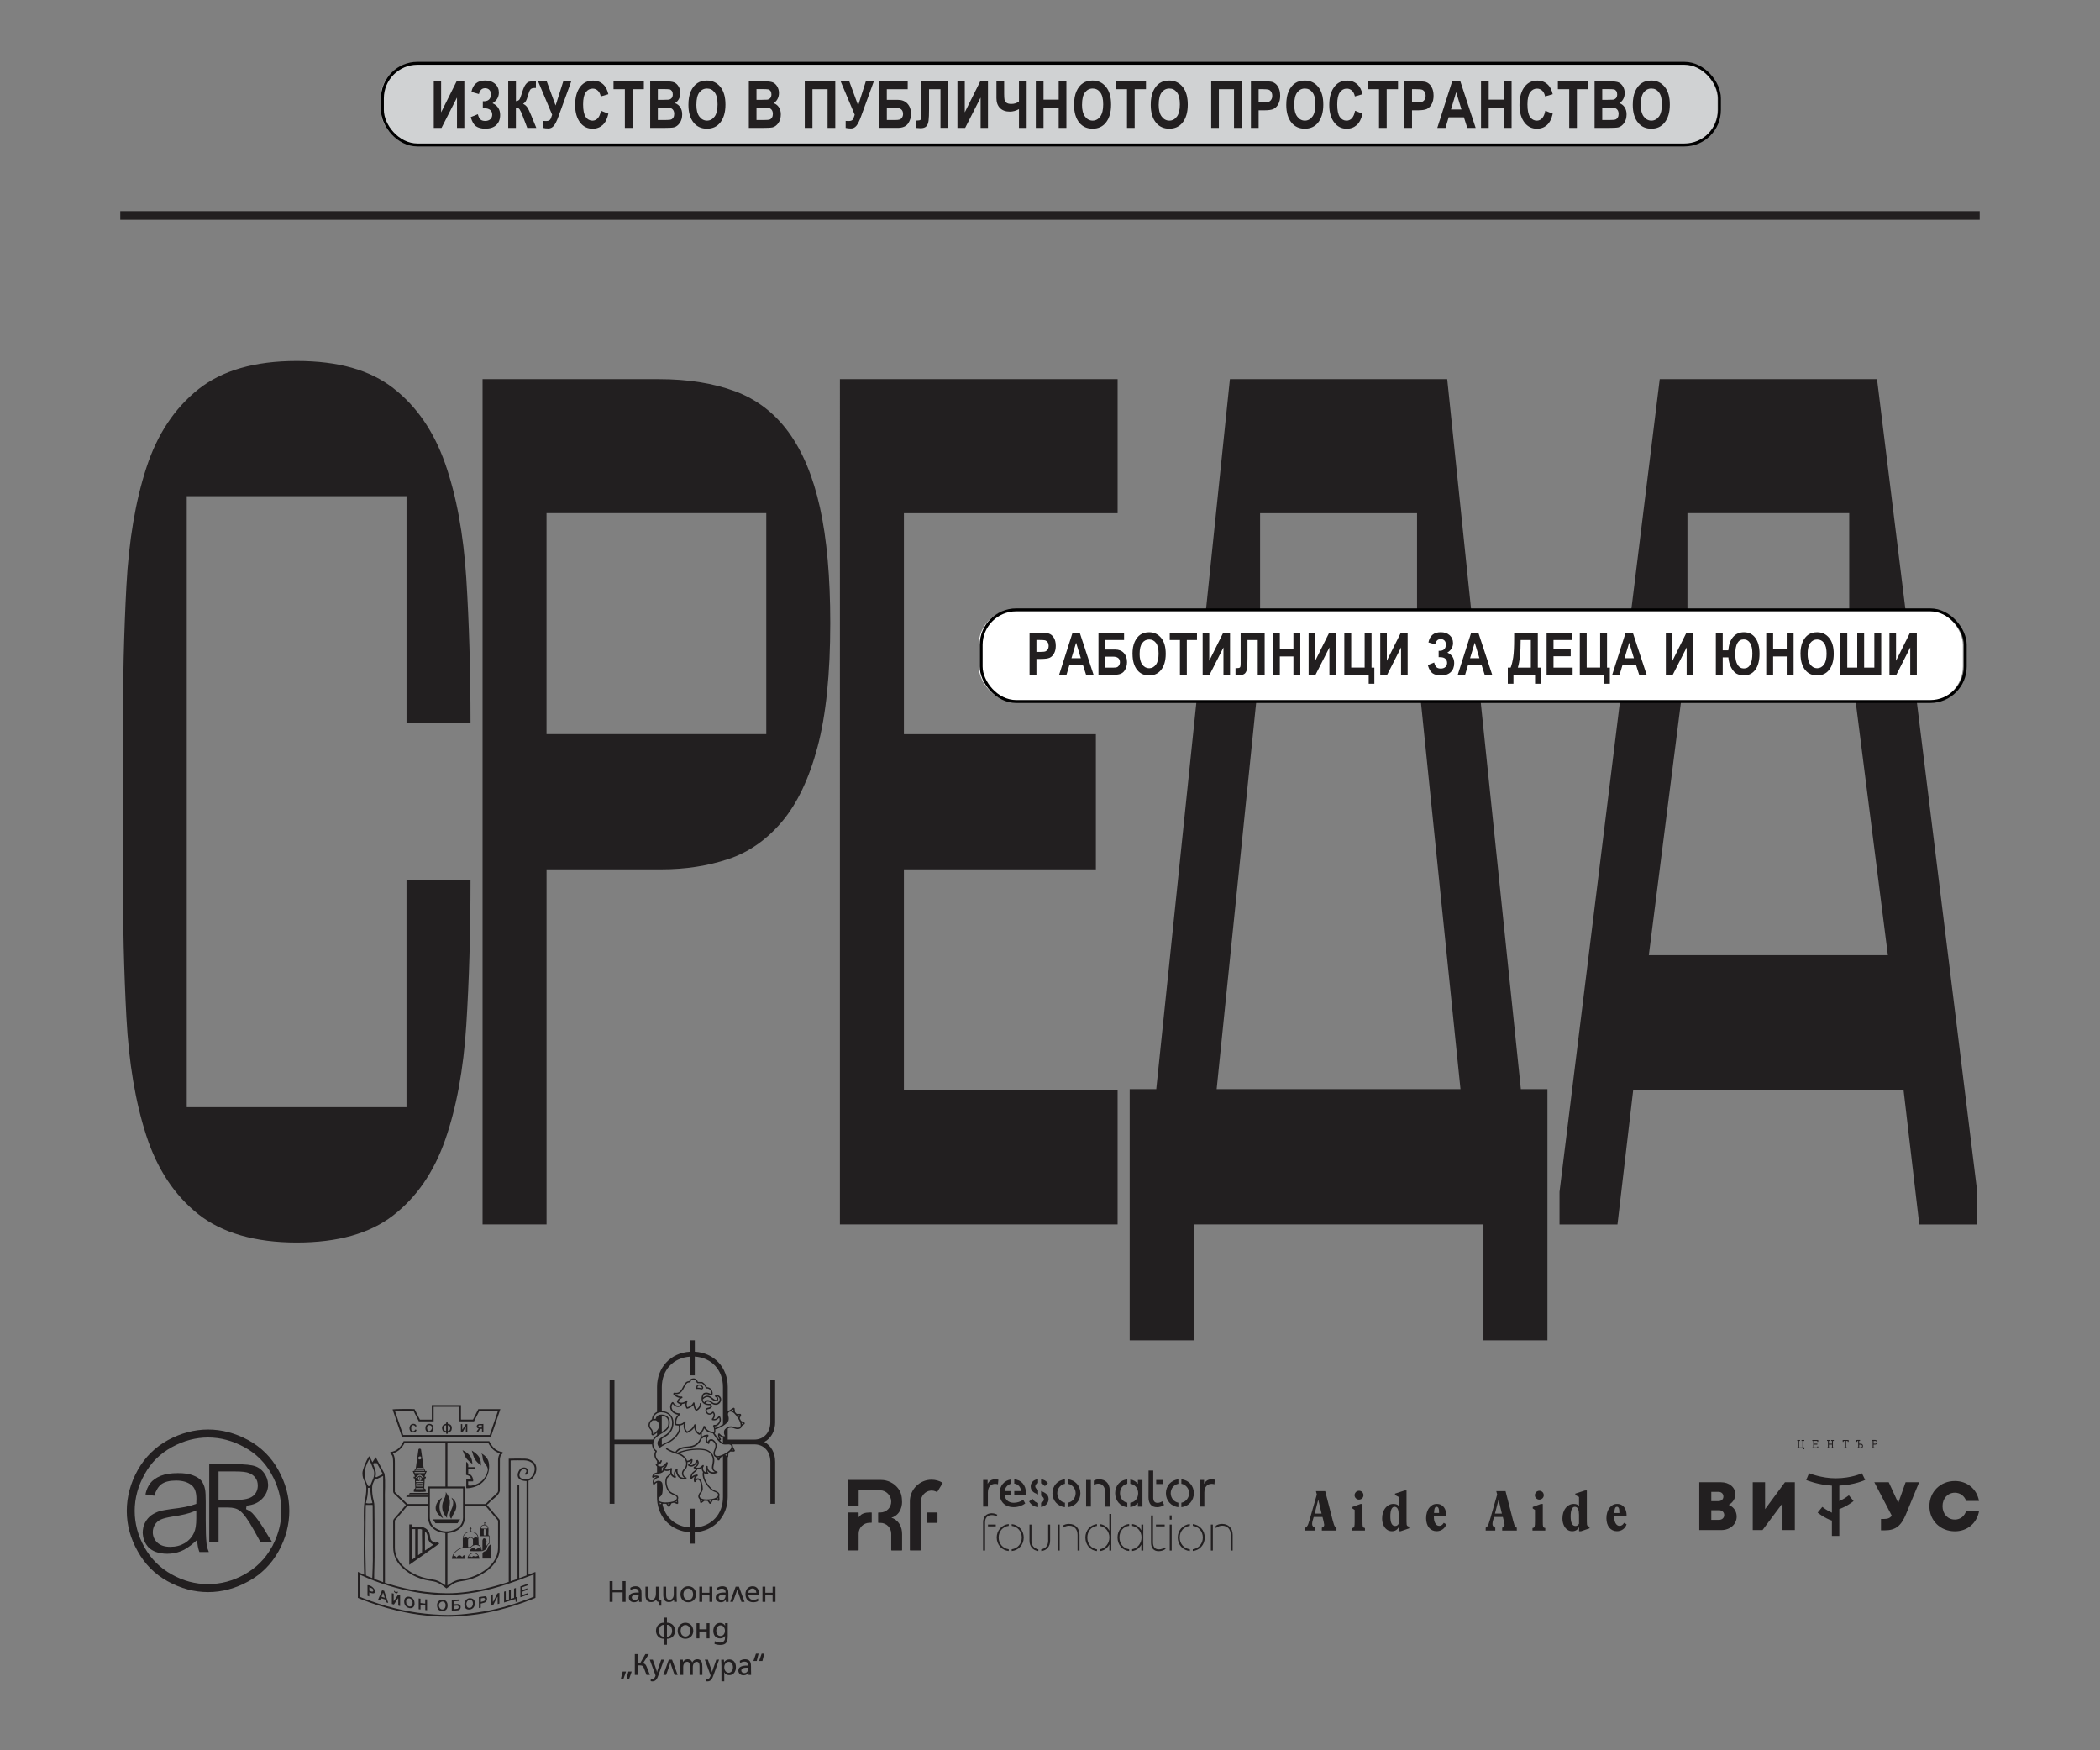 <?xml version="1.0" encoding="UTF-8"?><svg id="Layer_2" xmlns="http://www.w3.org/2000/svg" viewBox="0 0 720 600"><rect x="0" y="0" width="720" height="600" fill="#808080" stroke="none"/><defs><style>.cls-1{fill:#fff;}.cls-2{fill:#d0d2d3;}.cls-3{fill:#221f20;}.cls-4{stroke:#221f20;stroke-miterlimit:10;stroke-width:2px;}.cls-4,.cls-5{fill:none;}.cls-5{stroke:#000;}</style></defs><path class="cls-3" d="M553.49,518.67c.04-.81,.12-1.37,.26-1.68,.13-.31,.35-.46,.64-.46,.28,0,.49,.15,.63,.45,.14,.28,.2,.79,.2,1.53v.15h-1.73Zm3.32,3.38c-.39,.68-.9,1.02-1.53,1.02-.59,0-1.06-.32-1.41-.97-.15-.32-.27-.63-.33-.96-.07-.32-.1-.77-.1-1.34v-.14h4.25v-.08c0-.83-.13-1.54-.39-2.15-.26-.61-.63-1.07-1.13-1.4-.49-.33-1.07-.49-1.74-.49-.53,0-1.01,.12-1.46,.35-.44,.24-.83,.58-1.16,1.02-.34,.44-.59,.97-.77,1.57-.18,.6-.27,1.26-.27,1.97,0,.66,.09,1.27,.26,1.82,.17,.55,.41,1.02,.73,1.41,.32,.39,.7,.69,1.15,.9,.45,.21,.93,.32,1.45,.32,.79,0,1.48-.22,2.09-.65,.61-.44,1.02-1.01,1.23-1.73l-.87-.49Zm-16.63,1.06c-1.12,0-1.67-1.1-1.67-3.29,0-1.09,.12-1.91,.37-2.46,.24-.55,.6-.83,1.06-.83,.25,0,.48,.07,.68,.21,.2,.14,.35,.33,.45,.57,.21,.5,.31,1.17,.31,2v3.01c-.28,.53-.68,.79-1.2,.79m4.79,.2c-.25-.01-.46-.09-.65-.24-.11-.11-.18-.26-.21-.46-.03-.2-.05-.55-.05-1.07v-10.61h-.62l-3.33,1.08v.47l1.27,.68v3.05c-.2-.22-.46-.39-.77-.5-.32-.12-.66-.17-1.04-.17-.54,0-1.05,.12-1.53,.37-.48,.25-.89,.59-1.24,1.04-.35,.44-.62,.97-.82,1.59-.19,.62-.29,1.27-.29,1.95,0,.84,.14,1.59,.43,2.27,.28,.67,.68,1.2,1.19,1.58,.51,.38,1.09,.57,1.73,.57,1.03,0,1.8-.45,2.31-1.33h.04v1.33h.66l2.93-1v-.61Zm-15.16,.47c-.18,0-.34-.05-.48-.15s-.23-.22-.27-.36c-.07-.22-.1-.79-.1-1.71v-6.01h-.64l-2.81,1.03v.52l.77,.49v3.97c0,.88-.04,1.45-.12,1.71-.04,.15-.13,.27-.26,.37-.14,.1-.29,.14-.47,.14v.89h4.38v-.89Zm-.7-11.98c-.14-.24-.32-.43-.57-.57-.24-.14-.49-.2-.76-.2s-.52,.07-.76,.2c-.24,.14-.42,.32-.56,.56-.14,.24-.21,.49-.21,.76,0,.42,.15,.78,.45,1.07,.3,.3,.66,.45,1.07,.45,.26,0,.52-.07,.76-.2,.24-.14,.43-.32,.57-.56,.14-.24,.2-.49,.2-.75s-.07-.52-.2-.76m-16.54,7.07l1.21-4.71h.04l1.13,4.71h-2.38Zm7.48,4.82c-.21-.08-.38-.19-.49-.33-.12-.14-.24-.37-.36-.71-.12-.33-.26-.8-.41-1.4l-2.59-10.08h-3.17l.3,1.15-2.42,8.46c-.22,.77-.4,1.32-.53,1.67-.14,.35-.27,.61-.42,.79-.14,.18-.33,.33-.57,.45v.99h3.29v-.99c-.64-.23-.96-.65-.96-1.25,0-.41,.06-.8,.18-1.19l.36-1.23h3.01l.38,1.52c.14,.62,.21,1.01,.21,1.17,0,.51-.27,.83-.81,.98v.99h5.01v-.99Zm-28.37-5.02c.04-.81,.12-1.37,.26-1.68,.13-.31,.35-.46,.64-.46,.28,0,.49,.15,.63,.45,.14,.28,.2,.79,.2,1.53v.15h-1.73Zm3.32,3.38c-.39,.68-.9,1.02-1.53,1.02-.59,0-1.06-.32-1.41-.97-.15-.32-.27-.63-.33-.96-.07-.32-.1-.77-.1-1.34v-.14h4.25v-.08c0-.83-.13-1.54-.39-2.15-.26-.61-.63-1.07-1.13-1.4-.49-.33-1.07-.49-1.74-.49-.53,0-1.01,.12-1.46,.35-.44,.24-.83,.58-1.16,1.02-.34,.44-.59,.97-.77,1.57-.18,.6-.27,1.26-.27,1.97,0,.66,.09,1.27,.26,1.82,.17,.55,.41,1.02,.73,1.41s.7,.69,1.15,.9,.93,.32,1.45,.32c.79,0,1.48-.22,2.09-.65,.61-.44,1.02-1.01,1.23-1.73l-.87-.49Zm-16.63,1.06c-1.12,0-1.67-1.1-1.67-3.29,0-1.09,.12-1.91,.37-2.46,.24-.55,.6-.83,1.06-.83,.25,0,.48,.07,.68,.21,.2,.14,.35,.33,.45,.57,.21,.5,.31,1.17,.31,2v3.01c-.28,.53-.68,.79-1.2,.79m4.79,.2c-.25-.01-.46-.09-.65-.24-.11-.11-.18-.26-.21-.46-.03-.2-.05-.55-.05-1.07v-10.61h-.62l-3.33,1.08v.47l1.27,.68v3.05c-.2-.22-.46-.39-.77-.5-.32-.12-.66-.17-1.04-.17-.54,0-1.05,.12-1.53,.37-.48,.25-.89,.59-1.24,1.04-.35,.44-.62,.97-.82,1.59-.19,.62-.29,1.27-.29,1.95,0,.84,.14,1.59,.43,2.27,.28,.67,.68,1.2,1.19,1.58,.51,.38,1.09,.57,1.73,.57,1.03,0,1.8-.45,2.31-1.33h.04v1.33h.66l2.93-1v-.61Zm-15.16,.47c-.18,0-.34-.05-.48-.15s-.23-.22-.27-.36c-.07-.22-.1-.79-.1-1.71v-6.01h-.64l-2.81,1.03v.52l.77,.49v3.97c0,.88-.04,1.45-.12,1.71-.04,.15-.13,.27-.26,.37-.14,.1-.29,.14-.47,.14v.89h4.38v-.89Zm-.7-11.98c-.14-.24-.32-.43-.57-.57-.24-.14-.49-.2-.76-.2s-.52,.07-.76,.2-.42,.32-.56,.56c-.14,.24-.21,.49-.21,.76,0,.42,.15,.78,.45,1.07,.3,.3,.66,.45,1.07,.45,.26,0,.52-.07,.76-.2,.24-.14,.43-.32,.57-.56,.14-.24,.2-.49,.2-.75s-.07-.52-.2-.76m-16.54,7.07l1.21-4.71h.04l1.13,4.71h-2.38Zm7.48,4.82c-.21-.08-.38-.19-.49-.33-.12-.14-.24-.37-.36-.71-.12-.33-.26-.8-.42-1.4l-2.59-10.08h-3.17l.3,1.15-2.42,8.46c-.22,.77-.4,1.32-.53,1.67-.14,.35-.27,.61-.42,.79-.14,.18-.33,.33-.57,.45v.99h3.29v-.99c-.64-.23-.96-.65-.96-1.25,0-.41,.06-.8,.18-1.19l.36-1.23h3.01l.38,1.52c.14,.62,.21,1.01,.21,1.17,0,.51-.27,.83-.81,.98v.99h5.01v-.99Z"/><path class="cls-3" d="M578.56,223.11l-13.25,104.32h81.96l-13.25-104.32v-47.19h-55.47v47.19Zm64.99-93.14l34.36,278.59v11.18h-19.87l-5.38-45.95h-92.72l-5.38,45.95h-19.87v-11.18l34.36-278.59h74.51Zm-142.81,243.4l-14.9-145.71v-51.74h-53.81v51.74l-14.9,145.71h83.62Zm-113.42,0h9.11l25.25-243.4h74.51l25.25,243.4h9.11v86.1h-21.94v-39.74h-99.35v39.74h-21.94v-86.1Zm-4.14,.41h-73.27v-75.75h65.82v-46.36h-65.82v-75.75h73.27v-45.95h-95.21V419.73h95.21v-45.95Zm-120.46-197.87h-75.34v75.75h75.34v-75.75Zm-10.76-41.81c7.45,2.76,13.59,7.45,18.42,14.07,4.83,6.62,8.41,15.25,10.76,25.87,2.34,10.63,3.52,23.8,3.52,39.53,0,17.39-1.45,31.53-4.35,42.43-2.9,10.91-6.97,19.46-12.21,25.67-5.25,6.21-11.38,10.49-18.42,12.83-7.04,2.35-14.69,3.52-22.97,3.52h-39.32v121.7h-21.94V129.97h60.44c9.94,0,18.63,1.38,26.08,4.14m-90.65,167.65c0,17.94-.49,34.5-1.45,49.67-.97,15.18-3.38,28.29-7.24,39.33-3.87,11.04-9.8,19.66-17.8,25.87-8.01,6.21-19.04,9.31-33.12,9.31s-25.6-3.25-33.74-9.73c-8.14-6.48-14.07-15.45-17.8-26.91-3.73-11.45-6-24.97-6.83-40.57-.83-15.59-1.24-32.49-1.24-50.71v-46.36c0-18.21,.41-35.11,1.24-50.71,.83-15.59,3.1-29.11,6.83-40.57,3.72-11.45,9.66-20.42,17.8-26.91,8.14-6.48,19.38-9.73,33.74-9.73s25.11,3.1,33.12,9.31c8,6.21,13.93,14.84,17.8,25.87,3.86,11.04,6.27,24.15,7.24,39.32,.96,15.18,1.45,31.74,1.45,49.67h-21.94v-77.82H64.03v209.46h75.34v-77.82h21.94Z"/><rect class="cls-4" x="42.24" y="73.39" width="635.51" height=".96"/><path class="cls-3" d="M99.19,517.94c0,4.77-1.23,9.39-3.69,13.86-2.49,4.42-5.9,7.84-10.25,10.25-4.52,2.49-9.16,3.73-13.9,3.73s-9.38-1.24-13.9-3.73c-4.37-2.41-7.79-5.84-10.25-10.29-2.49-4.42-3.73-9.03-3.73-13.83s1.26-9.52,3.77-14.02c2.49-4.4,5.94-7.81,10.36-10.25,4.47-2.41,9.05-3.62,13.75-3.62s9.26,1.21,13.75,3.62c4.45,2.44,7.89,5.85,10.32,10.25,2.51,4.5,3.77,9.17,3.77,14.02Zm-5.76,12.02l.3-.68,.45-.9c.05-.1,.09-.21,.13-.34,.04-.13,.09-.25,.17-.38,1.33-3.16,2-6.4,2-9.72,0-4.32-1.13-8.53-3.39-12.62-2.21-3.99-5.34-7.08-9.38-9.27s-8.16-3.28-12.36-3.28-8.36,1.09-12.36,3.28c-4.04,2.19-7.17,5.27-9.38,9.27-2.29,4.07-3.43,8.28-3.43,12.62s1.12,8.45,3.35,12.47c2.24,3.99,5.35,7.1,9.34,9.31,3.94,2.21,8.1,3.32,12.47,3.32s8.58-1.11,12.47-3.32c3.99-2.21,7.11-5.31,9.34-9.31,.13-.25,.21-.4,.26-.45Zm-21.81,2.07h-3.24c-.33-.8-.55-1.75-.68-2.83l-.11-1.32-.98,.87c-1.68,1.48-3.22,2.49-4.6,3.01-1.46,.58-3.01,.87-4.67,.87-1.48,0-2.84-.23-4.07-.68-.93-.4-1.66-.85-2.19-1.36l-.34-.34c-.93-1.11-1.48-2.26-1.66-3.47-.1-.65-.15-1.13-.15-1.43,0-.48,.08-1.12,.23-1.92,.15-.55,.35-1.05,.6-1.51,.53-1,1.23-1.83,2.11-2.49,.83-.58,1.83-1.07,3.01-1.47,.93-.2,2.24-.43,3.92-.68,3.59-.4,6.29-.94,8.1-1.62l.41-.15v-.45l.04-1.24c0-2.11-.49-3.62-1.47-4.52-1.31-1.18-3.15-1.77-5.54-1.77-2.24,0-3.93,.44-5.09,1.32-1,.8-1.78,2.1-2.34,3.88l-3.05-.45c.33-1.53,.88-2.81,1.66-3.84,.8-1.03,2.02-1.88,3.65-2.56,1.56-.6,3.49-.9,5.8-.9s4.04,.26,5.27,.79c1.26,.48,2.2,1.09,2.83,1.85,.6,.8,1.02,1.78,1.24,2.94,.15,.75,.23,2.16,.23,4.22v6.25c0,3.62,.08,6.14,.23,7.57,0,.3,.03,.58,.08,.83l.11,.53c.1,.65,.31,1.34,.64,2.07Zm-4.3-14.28l-.87,.38c-1.66,.7-4.06,1.28-7.2,1.73-1.98,.33-3.34,.67-4.07,1.02-.83,.35-1.52,.94-2.07,1.77-.48,.8-.72,1.66-.72,2.56,0,1.43,.53,2.64,1.58,3.62,1.03,.95,2.5,1.43,4.41,1.43s3.52-.43,4.97-1.28c1.43-.88,2.49-2.06,3.16-3.54,.53-1.08,.79-2.74,.79-4.97v-2.71Zm26,10.93h-3.99l-2.26-4.11c-1.96-3.54-3.58-5.78-4.86-6.71-.95-.73-2.29-1.09-3.99-1.09h-3.28v11.91h-3.2v-26.75h8.93c3.29,0,5.59,.24,6.89,.72,.4,.15,.7,.29,.9,.41,.88,.48,1.62,1.17,2.22,2.07,.75,1.11,1.16,2.29,1.21,3.54l.04,.23c0,1.83-.68,3.45-2.03,4.86-1.31,1.38-3.09,2.17-5.35,2.37l-.19,1.21c.9,.4,1.62,.85,2.15,1.36,1.16,1.21,2.5,3.03,4.03,5.46l1.54,2.56,.75,1.13,.49,.83Zm-6.56-15.86c1.08-.9,1.62-2.1,1.62-3.58,0-1.03-.26-1.9-.79-2.6-.55-.78-1.28-1.33-2.19-1.66-.85-.38-2.42-.57-4.71-.57h-5.76v9.76h6.07c2.76,0,4.68-.45,5.76-1.36Z"/><g id="Rayon_Oborishte"><g><path class="cls-3" d="M183.55,538.87c.01,.1,.04,.19,.04,.29,0,2.73,0,5.46,0,8.2,0,.12-.01,.24-.02,.4-.47,.19-.94,.39-1.42,.58-3.62,1.42-7.31,2.63-11.08,3.57-2.46,.62-4.94,1.13-7.44,1.49-1.63,.23-3.26,.38-4.9,.55-2.71,.28-5.43,.27-8.15,.19-1.5-.04-2.99-.2-4.48-.34-3.36-.31-6.68-.92-9.96-1.69-4.4-1.03-8.7-2.41-12.89-4.11-.19-.08-.38-.16-.56-.25v-8.91c.72,.33,1.41,.64,2.17,.99-.18-5.09-.16-10.17-.13-15.26,.13-3.25-.22-6.57,.25-9.78,.39-1.45,.59-2.93,.61-4.44,.01-.84-.16-1.61-.54-2.36-.34-.67-.63-1.37-.73-2.13-.08-.61-.09-1.22,.09-1.81,.48-1.58,1.07-3.11,1.92-4.53,.05-.08,.11-.16,.17-.24,.01-.02,.04-.03,.09-.06,.48,.59,.69,1.32,1.09,2.05,.38-.59,.73-1.14,1.11-1.73,.08,.13,.15,.23,.21,.33,.94,1.76,1.88,3.53,2.82,5.29,.45,3.13,.02,6.43,.16,9.62,0,9.12,0,18.25,0,27.37,0,.13,0,.26,0,.42,.54,.17,1.05,.34,1.56,.49,3.28,1,6.6,1.78,9.99,2.31,1.45,.23,2.92,.41,4.38,.53,1.75,.14,3.5,.26,5.25,.27,2.5,.02,4.99-.19,7.47-.54,4.13-.58,8.17-1.58,12.14-2.83,.53-.17,1.07-.34,1.65-.53v-42.22c1.86-.09,3.71-.04,5.57-.02,.95,.02,1.85,.3,2.63,.88,1,.75,1.36,1.79,1.25,2.99-.09,.99-.48,1.88-1.13,2.65-.41,.49-.91,.84-1.55,1.03v32.2c.81-.31,1.58-.61,2.34-.9h0Zm-.59,.88c-.15,.05-.24,.08-.33,.11-7.22,2.79-14.54,5.46-22.27,6.39-1.84,.23-3.68,.39-5.53,.49-2.01,.1-4.02,.02-6.03-.14-2.27-.18-4.53-.47-6.77-.88-2.96-.54-5.88-1.25-8.76-2.13-3.28-1-6.48-2.21-9.59-3.66-.11-.05-.22-.09-.36-.14v7.59c.47,.19,.92,.37,1.37,.55,6.8,2.63,13.81,4.46,21.07,5.23,1.9,.2,3.81,.34,5.72,.41,2.85,.11,5.71,0,8.54-.34,2.14-.25,4.28-.52,6.4-.91,5.03-.92,9.92-2.38,14.69-4.21,.62-.24,1.24-.49,1.86-.74v-7.61Zm-5.53,1.47v-32.18c.21,0,.37,.02,.57,.03,0,.23,0,.41,0,.59,0,10.23,0,20.47,0,30.7,0,.11,0,.22,0,.33,0,.09,.04,.18,.07,.31,.86-.33,1.67-.64,2.46-.94v-32.36c-1.26,0-2.84-.38-3.02-1.73-.12-.72,.13-1.37,.51-1.97,.59-1.13,2.53-1.38,3-.07,.2,.63-.25,1.48-.78,1.66-.09-.13-.19-.26-.28-.38,.15-.19,.3-.34,.4-.52,.5-.86-.62-1.27-1.26-.91-.59,.27-.84,.84-.97,1.43-.2,.87,.17,1.48,1.03,1.73,.63,.18,1.28,.17,1.92,.04,.29-.06,.58-.2,.81-.39,1.46-1.21,2.12-3.86,.44-5.16-.76-.57-1.64-.8-2.57-.82-1.56,0-3.13-.07-4.69,.04v41.41c.81-.28,1.56-.55,2.35-.83Zm-48.84-34.34c-.33,.91-.9,1.7-.98,2.65-.11,1.68,.07,3.34,.51,4.96,.18,.65,.24,1.31,.24,1.98,0,1.63,.04,3.27,.04,4.9,.01,4.16,.03,8.32,.02,12.48,0,1.91-.09,3.83-.13,5.74-.01,.53,0,1.06,0,1.66,.99,.36,2.01,.73,3.07,1.11v-36.41c-.82,.4-1.6,.77-2.36,1.14-.13-.07-.24-.12-.4-.21Zm-.98,34.09c.02-.18,.04-.28,.04-.39,.06-1.86,.17-3.73,.18-5.59,.02-4.04-.01-8.07-.03-12.11,0-2.18-.02-4.36-.03-6.55,0-.15-.03-.3-.04-.44h-2.3c-.07,.98-.04,1.97-.07,2.95-.02,2.37-.01,4.73-.05,7.1-.08,4.51,0,9.02,.12,13.53,0,.2,.05,.41,.07,.63,.7,.28,1.38,.56,2.1,.86Zm-1.03-40.69c-1.79,3.03-2.23,6.05-.31,9.16,.2-.02,.47-.04,.64-.05,.28-.69,.52-1.28,.77-1.88,.1-.25,.23-.49,.31-.74,.34-.96,.47-1.94,.08-2.92-.49-1.24-.9-2.35-1.48-3.57Zm2.48,6.12c.73-.36,1.45-.71,2.2-1.08-.69-1.28-1.36-2.51-2.02-3.73h-1.11c-.06,.11-.12,.21-.19,.33,.54,1.39,1.22,2.74,.8,4.28,.07,.06,.1,.1,.14,.13,.04,.03,.09,.04,.16,.07Zm-3.6,8.85c.77,.2,1.46,.12,2.22,0-.48-1.73-.72-3.46-.72-5.23-.35,0-.48,0-.82,.03,.07,1.78-.23,3.49-.68,5.2Z"/><path class="cls-3" d="M139.17,515.88c-.38-.36-.74-.71-1.1-1.05-.95-.91-1.9-1.82-2.86-2.72-.31-.29-.43-.6-.42-1.03,.02-3.21,.01-6.42,0-9.62-.06-1.14,.1-2.5-.99-3.22,0-.14,.02-.29,.03-.47,2.32-.28,3.62-1.8,4.56-3.73h29.36c.95,1.92,2.23,3.46,4.55,3.73,.02,.1,.04,.17,.05,.24,.01,.06,.02,.12,.04,.2-.8,.54-1,1.36-1,2.26-.01,3.55-.03,7.1-.02,10.65-.46,1.79-2.66,2.79-3.8,4.22-.19,.18-.42,.33-.64,.51,.77,.9,1.44,1.7,2.12,2.5,.7,.83,1.42,1.65,2.11,2.48,.11,.13,.19,.32,.19,.48,0,3.34,.01,6.68-.04,10.02-.02,1.44-.58,2.75-1.35,3.96-1.16,1.83-2.77,3.19-4.62,4.29-2.12,1.26-4.41,2.07-6.85,2.4-1.15,.16-2.25,.41-3.24,1.03-.63,.4-1.22,.84-1.83,1.26-.11,.08-.21,.16-.33,.25-.43-.32-.84-.64-1.26-.94-1-.7-2.04-1.28-3.26-1.5-.89-.16-1.78-.26-2.66-.46-2.74-.65-5.23-1.84-7.38-3.69-1.69-1.45-2.99-3.19-3.49-5.4-.16-.69-.22-1.42-.23-2.14-.02-2.98,0-5.95-.01-8.93,0-.3,.07-.53,.27-.76,1.39-1.62,2.75-3.18,4.11-4.83Zm8.15,6.73s0,0,0,0c-.01-.06,0-.12-.03-.18-.86-1.78-.46-3.79-.55-5.69,0-.15-.03-.3-.06-.49h-7.04c-1.42,1.66-2.84,3.33-4.25,4.98,0,.2,0,.37,0,.54,0,2.98-.01,5.95,0,8.93,.01,2.7,1.49,5.06,3.49,6.76,1.69,1.47,3.63,2.5,5.76,3.17,1.05,.33,2.14,.55,3.23,.75,.63,.12,1.27,.17,1.88,.4,.9,.33,1.71,.82,2.49,1.36,.13,.09,.28,.17,.45,.28v-17.87c-.41-.07-.8-.11-1.18-.19-1.42-.29-2.67-.9-3.63-2.03-.2-.24-.38-.5-.57-.75Zm12.07-13.01v5.98h7.12c.27-.28,.55-.59,.84-.88,1.03-.99,2.06-1.98,3.1-2.95,.24-.22,.31-.46,.31-.77,0-3.4,0-6.81,0-10.21,0-.68,.07-1.36,.36-2,.08-.18,.19-.36,.31-.57-1.96-.53-3.16-1.89-4.03-3.56-.74-.11-13.72-.07-14,.04v14.91h5.98Zm-5.98,33.89c.37-.25,.68-.47,.99-.67,1.03-.66,2.12-1.21,3.36-1.34,.34-.04,.68-.07,1.01-.13,2.07-.37,4.03-1.03,5.87-2.05,1.83-1.03,3.44-2.31,4.64-4.06,.98-1.44,1.49-3.02,1.48-4.77-.02-2.95,0-5.9,0-8.86,0-.26-.08-.47-.25-.66-.71-.82-1.41-1.65-2.12-2.47-.64-.75-1.28-1.5-1.92-2.24h-7.09c0,.17,0,.31,0,.46,0,1.17,.02,2.34,0,3.51-.02,1.06-.31,2.04-.95,2.91-.87,1.19-2.08,1.85-3.48,2.2-.5,.12-1.02,.19-1.55,.28v17.9Zm-18.72-45.28c.71,1.05,.69,2.2,.69,3.35,0,3.3,0,6.6,0,9.9,1.44,1.37,2.88,2.74,4.3,4.1h7.05v-2.41h-7.41c.03-.19,.05-.32,.08-.49h7.32v-.4h-6.5s-.02-.05-.03-.08c.12-.13,.23-.26,.36-.41h6.21v-2.19h5.96v-14.96h-13.98c-.86,1.67-2.16,3.08-4.06,3.58Zm12.69,12.01c0,.27,0,.51,0,.75,0,3,0,6-.02,9,0,1.73,.67,3.11,2.15,3.99,2.17,1.29,4.45,1.33,6.71,.25,1.38-.66,2.25-1.77,2.49-3.31,.08-.51,.05-1.04,.05-1.57,0-2.88,0-5.75,0-8.63,0-.15,0-.31,0-.48h-11.38Z"/><path class="cls-3" d="M164,483.05h7.56c-1.08,3.18-2.15,6.31-3.23,9.46h-30.54c-1.07-3.13-2.14-6.25-3.2-9.38,.27-.13,6.08-.19,7.54-.08,.6,1.19,1.22,2.4,1.84,3.62h4.08v-5h9.99v4.98h4.13c.6-1.19,1.22-2.4,1.83-3.61Zm-6.55-.81h-8.78v5h-5.07c-.62-1.22-1.23-2.43-1.83-3.61h-6.38c.96,2.81,1.9,5.56,2.84,8.3h29.68c.94-2.76,1.88-5.51,2.83-8.31h-6.38c-.62,1.22-1.23,2.42-1.83,3.61h-5.09v-4.99Z"/><polygon class="cls-3" points="183.55 538.87 183.56 538.85 183.55 538.87 183.55 538.87"/><path class="cls-3" d="M172.82,549.35v-3.72c.17-.05,.33-.1,.58-.17v3.18c.41-.13,.74-.23,1.1-.34v-3.18c.2-.06,.38-.12,.62-.2v3.16c.41-.12,.75-.22,1.12-.32v-3.19c.2-.07,.38-.13,.63-.21v3.11c.14,.02,.24,.03,.36,.04v1.51c-.13,.04-.25,.09-.43,.15-.02-.35-.04-.67-.06-1.04-1.31,.4-2.57,.79-3.91,1.21Z"/><path class="cls-3" d="M135.06,550.02c-.25-.06-.47-.11-.71-.16v-3.71c.21,.05,.39,.09,.62,.14v2.52s.07,.02,.1,.03c.46-.71,.93-1.41,1.41-2.15,.22,.05,.44,.09,.7,.14v3.73c-.22-.06-.4-.1-.63-.16v-2.45s-.07-.02-.1-.02c-.45,.69-.91,1.37-1.39,2.1Z"/><path class="cls-3" d="M168.37,550.44v-3.7c.16-.05,.34-.11,.6-.19v2.49s.08,.02,.12,.03c.06-.11,.13-.21,.18-.32,.37-.74,.76-1.47,1.1-2.23,.18-.39,.47-.44,.85-.45v3.66c-.17,.05-.35,.1-.59,.16v-2.43s-.08-.02-.12-.03c-.47,.93-.94,1.87-1.42,2.82-.21,.05-.43,.11-.71,.18Z"/><path class="cls-3" d="M154.89,552.22v-3.74c.88-.06,1.74-.12,2.64-.19,.01,.19,.02,.32,.03,.52-.68,.05-1.33,.11-2.01,.16v.93c.14,0,.27,.02,.39,.02,.29-.02,.58-.05,.88-.06,.62-.02,1.05,.3,1.11,.82,.08,.71-.24,1.24-.89,1.33-.69,.1-1.4,.13-2.15,.2Zm.64-.58c.46-.05,.87-.06,1.27-.13,.31-.05,.48-.32,.44-.62-.04-.29-.21-.47-.55-.47-.38,0-.77,.05-1.17,.08v1.14Z"/><path class="cls-3" d="M153.46,550.38c0,.55-.12,1.08-.54,1.46-.56,.51-1.24,.54-1.92,.33-.65-.2-.98-.68-1.1-1.33-.12-.69-.07-1.35,.43-1.89,.58-.62,1.31-.66,2.06-.39,.73,.26,1.01,.87,1.08,1.6,0,.07,0,.15,0,.22Zm-.67-.06c-.08-2.36-3.09-1.16-2.12,.76,.17,.42,.59,.68,1.04,.66,.45-.02,.83-.31,.96-.76,.06-.21,.08-.43,.12-.66Z"/><path class="cls-3" d="M161.04,547.88c1.17,0,1.74,.57,1.78,1.61,.05,1.59-1.04,2.41-2.34,2.25-.49-.06-.87-.29-1.05-.74-.35-.84-.29-1.67,.27-2.42,.39-.51,.95-.7,1.35-.71Zm1.14,1.84s-.04-.01-.06-.02c.17-1.24-1.26-1.72-1.93-.77-.3,.44-.35,.93-.23,1.43,.12,.52,.36,.77,.79,.83,.48,.07,.95-.15,1.16-.58,.13-.28,.19-.59,.28-.89Z"/><path class="cls-3" d="M142.12,549.61c0,.12,0,.24,0,.36-.09,.94-.81,1.46-1.74,1.29-1.6-.29-2.04-1.8-1.7-2.94,.23-.76,.85-1.09,1.7-.93,1.11,.22,1.74,1.01,1.74,2.22Zm-2.86-.48c-.01,.86,.38,1.43,1.1,1.58,.36,.07,.75-.08,.9-.4,.3-.64,.28-1.28-.1-1.87-.57-.81-1.9-.66-1.91,.51,0,.06,0,.12,0,.18Z"/><path class="cls-3" d="M146.42,551.98c-.21-.02-.39-.03-.61-.05v-1.67c-.55-.06-1.06-.12-1.63-.18v1.66c-.24-.03-.43-.05-.63-.08v-3.7c.21,.02,.39,.05,.62,.07v1.49c.55,.07,1.05,.13,1.62,.2v-1.45h.63v3.71Z"/><path class="cls-3" d="M179.03,545.65v1.14c.67-.23,1.3-.45,1.99-.69,0,.18,.01,.32,.02,.51-.86,.31-1.71,.62-2.62,.94v-3.73c.82-.29,1.65-.59,2.52-.9v.52c-.62,.23-1.26,.46-1.92,.7v.95c.6-.21,1.16-.4,1.76-.61v.52c-.56,.21-1.16,.43-1.77,.65Z"/><path class="cls-3" d="M133.01,549.47c-.19-.06-.38-.12-.55-.18-.12-.33-.22-.63-.33-.96-.5-.15-1-.3-1.53-.46-.11,.27-.21,.49-.32,.75-.21-.06-.41-.11-.67-.18,.47-1.12,.92-2.2,1.39-3.3,.25,.07,.46,.13,.71,.19,.46,1.34,.92,2.69,1.38,4.04-.02,.03-.05,.06-.07,.08Zm-1.19-1.77s.05-.05,.08-.07c-.17-.52-.34-1.04-.5-1.56-.04,0-.07,0-.11,.01-.16,.43-.33,.86-.5,1.31,.4,.12,.72,.21,1.04,.3Z"/><path class="cls-3" d="M164.83,549.71v1.41c-.22,.04-.41,.08-.63,.12v-3.73c.67-.1,1.34-.23,2.01-.3,.36-.04,.62,.2,.71,.56,.18,.69-.16,1.37-.83,1.63-.27,.1-.56,.14-.84,.22-.13,.03-.25,.07-.41,.11Zm.03-1.77v1.22c.39-.11,.75-.18,1.08-.31,.58-.26,.44-1.22-.32-1.05-.25,.04-.5,.1-.76,.15Z"/><path class="cls-3" d="M126.6,545.86v1.41c-.24-.09-.42-.15-.6-.21v-3.63c.06-.02,.1-.04,.13-.03,2.4,.16,3.91,3.94,.47,2.47Zm.02-1.77v1.21c.23,.09,.45,.17,.67,.25,.21,.07,.44,.14,.6-.07,.25-.33-.02-.78-.31-.97-.29-.15-.59-.27-.96-.42Z"/><path class="cls-3" d="M135.07,545.35c.41-.03,.39,.63,.85,.46,.16-.06,.28-.33,.51-.11-.11,.94-1.37,.39-1.37-.35Z"/><path class="cls-3" d="M165.03,498.19c1.25,.75,2.27,1.69,2.55,3.2,.57,3.13-.88,6.99-4.75,8.28-.92,.3-1.86,.52-2.83,.5-.03,0-.07-.02-.14-.05v-2.99h1.55c.12-.81-.36-1.27-1.61-1.56,0-1.46,0-2.94,.04-4.44,.75,.39,.76,1.03,.69,1.81h2.26v.63h-2.25v1.64c.71,.11,1.17,.57,1.45,1.22,.18,.43,.31,.87,.22,1.4h-1.7v1.39c.61,.12,1.22,.08,1.81-.08,2.6-.69,4.22-2.38,4.89-4.97,.38-1.66-1.75-2.68-1.71-4.42-.1-.54-.12-1.1-.47-1.56h0Z"/><path class="cls-3" d="M164.91,502.35c-.12-.04-.16-.04-.18-.06-.71-.65-1.46-1.27-1.95-2.12-.22-.38-.36-.82-.51-1.24-.19-.56-.35-1.13-.52-1.7,1.47,.96,2.86,1.98,3.09,3.91,.05,.38,.05,.77,.07,1.21Z"/><path class="cls-3" d="M161.85,501.76c-1.11-.89-2.25-1.73-2.66-3.22-.11-.39-.32-.76-.49-1.13-.04-.08-.08-.17-.14-.3,1.72,.88,3.13,1.94,3.33,4.01,.02,.2,.05,.4,.07,.6-.04,.01-.07,.03-.11,.04Z"/><polygon class="cls-3" points="165.02 498.19 165.02 498.17 165.03 498.19 165.02 498.19"/><path class="cls-3" d="M140.32,536.46v-13.88h.83c.02,.24,.05,.47,.07,.72,.87,.1,1.73,0,2.6,.05,.74,.02,1.45,.19,2.09,.58,.88,.54,1.32,1.37,1.49,2.37,.05,.3,.08,.6,.12,.9,.09,.64,.46,1.06,1.03,1.32,.27,.13,.56,.23,.86,.34,.2-.12,.4-.24,.64-.39,.17,.22,.33,.44,.54,.71-3.43,2.42-6.82,4.82-10.28,7.26Zm2.04-2.59v-9.69h-1.13v10.52c.41-.3,.75-.55,1.13-.83Zm2.33-1.65c.11-2.63-.07-5.27,0-7.89-.48-.21-.9-.18-1.34-.11v8.91c.46-.32,.86-.59,1.33-.91Zm1.01-7.26v6.57c.99-.7,1.92-1.35,2.89-2.03-1.31-.48-1.87-1.61-1.99-2.92-.12-.62-.31-1.2-.9-1.61Z"/><polygon class="cls-3" points="147.32 522.61 147.31 522.63 147.32 522.61 147.32 522.61"/><path class="cls-3" d="M155.36,533.47c.53-.24,.9-.05,1.19,.44,.24-.38,.49-.71,.93-.74,.43-.02,.72,.25,.96,.62,.25-.4,.5-.76,1.07-.65v1.23h-4.58c.15-2.05,1.86-3.4,3.71-3.97,0-.16,.03-.3,.03-.44,0-.82,.03-1.63,0-2.45-.04-1.44,.98-2.25,2.09-2.46,.14-.03,.28-.06,.45-.1v-.86c-.09-.04-.18-.08-.32-.15,.12-.06,.21-.1,.31-.15,.03-.11,.07-.22,.1-.34,.03,0,.06,0,.09,0,.03,.11,.06,.22,.09,.34,.08,.03,.17,.07,.31,.12-.13,.07-.22,.12-.32,.17v.84c.19,.04,.37,.08,.55,.11,1.02,.19,2,.96,2.02,2.25,0,.77,.04,1.53,.07,2.32,.1,.05,.19,.09,.32,.16,.02-.15,.03-.25,.04-.35,.02-.74-.03-1.5,.08-2.23,.16-1.11,.14-2.22,.16-3.33,.01-.54,.39-.95,.95-1.12,.12-.03,.23-.06,.38-.09,.01-.16,.02-.31,.03-.47-.09-.06-.17-.11-.23-.15,.18-.05,.35-.1,.52-.15-.07-.07-.14-.15-.21-.22,.11,.1,.22,.21,.34,.33-.07,.06-.14,.12-.22,.19v.44s.05,.05,.07,.06c1.66,.4,.99,2.22,1.13,3.49,0,.04,.01,.07,.02,.13,.09,.04,.18,.08,.31,.14v2.74c-.85,.34-.76,1.36-1.27,1.96-.46,.32-.96,.61-1.53,.62-1.21,.03-2.41,0-3.62,0-.11,0-.21-.03-.37-.05,.03-.38,.06-.74,.09-1.16-.35,0-.71,0-1.07,0-1.43-.04-2.68,.41-3.72,1.4-.44,.42-.78,.92-.93,1.55Zm8.41-6.27c.06-.6-.29-1.27-.89-1.62-1.47-.95-3.94-.28-4.01,1.7,.57-.39,1.07-.38,1.54,.09,.28-.27,.57-.44,.95-.44,.39,0,.65,.24,.92,.49,.44-.48,.94-.54,1.49-.22Zm1-.61c-.02,.08-.04,.14-.04,.2-.02,1.02-.04,2.05-.06,3.07,0,.07,0,.16,.03,.21,.3,.41,.42,.87,.43,1.37h.28c0-1.13,0-2.25,0-3.37,.34-1.55,1.75-.31,1.35,.82,0,.32,0,.64,0,1.01,.31-.34,.58-.63,.86-.93v-2.37h-2.85Zm-2.61,2.98c0-.53,0-1.09,0-1.66,0-.08-.02-.17-.05-.25-.21-.82-1.69-.63-1.63,.27,.01,.81-.04,1.6,.02,2.41,.34,0,.64,.11,.91-.11,.23-.2,.46-.4,.75-.65Zm1,1.66c.51-.53,1.07-.7,1.7-.15,0-.55-.32-1.05-.84-1.27-.78-.33-1.53-.23-2.2,.29-.46,.36-.64,.76-.54,1.12,.82-.85,1.38-.75,1.89,0Zm2.55-7.21s.02-.01,.03-.02h.94v.05c.17-.06,.34-.12,.51-.17,.04-.38-.16-.7-.52-.88-.5-.24-1.13-.14-1.5,.21-.25,.25-.31,.5-.22,.72,.27,.03,.52,.05,.76,.08Zm.22,.1c-.16,.77-.07,1.49-.07,2.21h.67v-2.1c-.17-.03-.35-.06-.6-.11Z"/><path class="cls-3" d="M168.37,529.39v4.89h-2.94v-1.91c.22-.3,.53-.53,.9-.63,.48-.13,.73-.44,.83-.91,.12-.59,.46-1.04,.98-1.35,.05-.03,.11-.05,.23-.09Z"/><path class="cls-3" d="M164.37,534.33h-4.07c0-.68,.28-1.2,.77-1.59,.65-.53,1.39-.62,2.16-.27,.75,.35,1.06,.99,1.14,1.86Zm-.53-.98c-.11-.47-.78-.89-1.5-.87-.81,.02-1.53,.53-1.66,1.17,.41-.16,.77-.12,1.14,.12,.44-.48,.59-.49,1.01-.14,.37-.1,.69-.19,1.01-.28Z"/><path class="cls-3" d="M142.24,503.57c.1-.04,.18-.08,.29-.12,.32-2.23,.64-4.45,.96-6.7,.14-.06,.27-.12,.42-.18,.13,.05,.26,.11,.42,.18,.32,2.22,.64,4.45,.96,6.68,.1,.05,.2,.1,.29,.15,.04,.2,.09,.4,.14,.64,.17,.02,.35,.03,.6,.06-.26,.64-.51,1.25-.77,1.9,.18,.03,.32,.06,.5,.09-.02,.16-.05,.32-.07,.48-.13,.03-.23,.06-.37,.09-.06,1.12-.11,2.22-.17,3.33,.17,.13,.34,.25,.53,.39v.78c-.27,.12-3.6,.15-4.09,.03v-.81c.14-.1,.3-.23,.51-.39-.05-1.08-.11-2.2-.16-3.32-.13-.04-.23-.07-.37-.11-.03-.14-.06-.3-.09-.47,.18-.03,.32-.05,.52-.09-.26-.63-.51-1.25-.78-1.89,.23-.03,.4-.05,.6-.07,.04-.21,.08-.41,.13-.65Zm.48,4.83v1.18h2.39v-1.18h-2.39Zm-.45-3.43h3.29c.07-.12,.14-.22,.22-.36h-3.73c.09,.14,.15,.24,.22,.36Zm.37,3.11h2.55c0-.15,.02-.26,.02-.38h-2.62c.01,.14,.03,.25,.04,.38Zm2.76-4.17h-2.96c-.02,.09-.04,.16-.07,.28h3.09c-.02-.11-.04-.17-.06-.28Zm-2.37,2.66c.47-.89,1.28-.9,1.77,0h.59c-.14-.14-.3-.19-.42-.3-.13-.12-.21-.29-.34-.42-.8-.79-1.62,.12-2.16,.73h.55Zm1.51,.36c0-.35-.29-.69-.61-.7-1.59,.29,.27,2.45,.61,.7Zm.72,3.53c-.04-.14-.07-.23-.09-.34h-2.52c-.02,.11-.04,.21-.07,.34h2.68Zm-.8-10.65c-.19-1.39-1.96,.21-.56,.5,.29,0,.55-.22,.56-.5Zm-1.7,3.66h2.34c-.03-.11-.04-.18-.06-.26h-2.23c-.01,.09-.03,.15-.04,.26Z"/><path class="cls-3" d="M152.83,511.43c.29,.47,.56,.9,.83,1.33,.47,.75,.6,1.58,.57,2.45-.03,1.01-.27,1.97-.58,2.92-.24,.73-.5,1.45-.38,2.24-1.56-1.6-2.15-3.88-1.2-5.95,.1-.26,.2-.52,.32-.78,.32-.69,.52-1.42,.46-2.22Z"/><path class="cls-3" d="M149.29,522.16c-.28-.43-.57-.85-.88-1.33h9.35c-.31,.47-.59,.89-.88,1.33h-7.59Z"/><path class="cls-3" d="M154.8,513.39c1.04,.72,1.66,1.69,1.65,2.99,0,.6-.17,1.18-.45,1.71-.27,.52-.56,1.02-.84,1.53h-.01s.02,0,.02,0c-.16,.34-.31,.68-.48,1.04-.39-.43-.51-.9-.49-1.43,.26-1.93,1.99-3.47,.75-5.47-.04-.13-.1-.25-.15-.37h0Z"/><path class="cls-3" d="M151.58,513.39c-.19,.45-.42,.88-.58,1.34-.45,1.3-.4,2.61,.09,3.89,.25,.64,.55,1.26,.83,1.9-.76-.54-1.52-1.11-2.03-1.93-1.26-1.87-.04-4.12,1.68-5.19h0Z"/><path class="cls-3" d="M151.57,513.4s0,0,0,0h0Z"/><path class="cls-3" d="M154.8,513.39h0s0,0,0,0Z"/><path class="cls-3" d="M152.95,488.07c.02-.15,.03-.28,.05-.45,.14-.01,.28-.02,.45-.04,.03,.18,.06,.33,.1,.52,.93,.09,1.41,.63,1.35,1.57-.05,.83-.35,1.12-1.35,1.37-.02,.13-.04,.27-.07,.46-.15,0-.29,.01-.46,.02-.03-.18-.05-.32-.08-.49-.44-.06-.86-.16-1.13-.57-.49-1.06-.36-2.02,1.14-2.4Zm.58,2.48c.56,0,.84-.36,.83-1.01-.01-.61-.31-.94-.83-.93v1.94Zm-.59,0v-1.95c-1.11-.06-1.08,2.02,0,1.95Z"/><path class="cls-3" d="M160.23,490.96h-.51v-1.71s-.07-.02-.11-.03c-.34,.58-.68,1.16-1.03,1.74h-.55v-2.78h.46v1.8s.07,.02,.1,.02c.36-.61,.72-1.22,1.08-1.83h.55v2.78Z"/><path class="cls-3" d="M165.73,490.96h-.48v-1.12c-.37-.1-.6-.01-.78,.25-.19,.29-.39,.58-.59,.87h-.6c.25-.46,.49-.86,.87-1.21-.1-.04-.16-.07-.23-.1-.33-.14-.49-.38-.47-.74,.1-1.07,1.51-.62,2.28-.79v2.84Zm-.53-2.37c-.45,.05-1.15-.21-1.2,.4,.05,.58,.78,.3,1.2,.36v-.76Z"/><path class="cls-3" d="M148.62,489.58c.08,1.92-2.89,1.95-2.76-.02-.11-1.97,2.85-1.92,2.76,.02Zm-2.21-.04c.24,2.58,2.89-.26,1.03-.97-.63-.11-1.03,.24-1.03,.97Z"/><path class="cls-3" d="M142.86,488.87c-.23,.07-.36,.1-.48,.13-.12-.13-.21-.26-.34-.35-.35-.24-.89-.09-.99,.32-.09,.35-.07,.74-.03,1.11,.05,.59,1.03,.7,1.24,.13,.03-.05,.06-.1,.11-.18,.15,.04,.29,.08,.44,.12-.11,1.09-1.76,1.19-2.21,.28-.3-.6-.29-1.2,.05-1.78,.34-.58,1.33-.75,1.84-.31,.15,.12,.23,.32,.39,.53Z"/><path class="cls-3" d="M144.81,509.28h-1.76c-.01-.18-.03-.34-.05-.56,.62-.08,1.2-.05,1.81-.02v.58Z"/><path class="cls-3" d="M143.57,507.03c.24-.03,.45-.06,.67-.08,.01,.44-.55,.54-.67,.08Z"/><path class="cls-3" d="M144.09,506.45c-.01,.11-.02,.22-.03,.33-.05,.03-.09,.06-.14,.09-.07-.09-.14-.18-.27-.34,.18-.08,.27-.12,.36-.15,.03,.03,.05,.05,.08,.08Z"/></g></g><g id="NCF"><path class="cls-3" d="M251.33,497.15l-.53-.02c.11-.15,.21-.3,.28-.46l.25,.47h0Zm-1.3,.13c-.43,.39-.98,.72-1.47,1-1.35,.77-2.17,.89-2.62,.86-.27-.02-.61-.11-.77-.44-.13-.28-.14-.66-.03-1.07,.03-.1,.08-.24,.15-.4,.21-.49,.53-1.24,.42-2.02-.09-.64-.86-1.58-1.34-1.76-.28-.11-.72-.11-.98-.01-.43,.16-.6,.45-.64,.86-.15-.16-.26-.36-.3-.6-.1-.5,.09-1.07,.5-1.5l-.17-.4c-1.03,.01-1.56,.23-2.1,.69-.14-.51-.1-.92,0-1.47,.35-.44,.62-.92,.79-1.38,.51,.94,1.61,1.57,2.92,1.67,1.38,2.12,2.4,3.32,3.12,3.66,.44,.21,1.2,.25,1.73,.19,.78-.08,1.31,.05,1.45,.37,.33,.71-.26,1.4-.65,1.75h0Zm-1.39,1.49s.12-.06,.15-.08c.15-.09,.35-.21,.51-.31l-.05,.73-.61-.34h0Zm-2.57,.85c.17,0,.35-.02,.54-.05l-.28,.45-.26-.4h0Zm-7.88,24v-6.45h-1.65v6.45c-4.88-.31-8.46-3.41-9.4-7.97l.26-.19c.24,.02,.49,.04,.76,.04,.08,0,.17,0,.26,0l.74,1.03,.4-.02,.65-1.18c.23-.04,.45-.09,.66-.16,.05-.01,.09-.03,.14-.05l1.2,.46,.32-.24-.11-1.37c.07-.17,.11-.36,.11-.56,0-.4-.26-.97-1.48-1.39-.43-.15-1.01-.49-1.29-.77-.52-.52-.88-1.27-1.1-2.29-.13-.61-.16-1.53,.16-2.3l1.19-1.16s.01,.03,.02,.04c.28,.53,.77,.92,1.48,1.13l.27-.34c-.41-.73-.41-1.4-.01-1.96,.03,.68,.33,1.42,.84,1.96,.45,.49,1.23,.77,1.98,.77,.28,0,.55-.04,.8-.12v-.44c-.69-.27-1.12-.81-1.13-1.43-.01-.47,.19-.85,.75-1.39,.43-.41,.72-1.28,.69-2.07,0-.13-.02-.26-.04-.4,.5-.06,.92-.2,1.28-.41-.09,.56-.36,.85-.96,1.11l-.1,.36c.32,.43,1.2,.59,1.77,.32,.71-.34,1.14-.75,1.43-1.39,.02,.07,.03,.14,.03,.21,.02,.58-.5,1.17-1.24,1.4l-.07,.41c.21,.15,.49,.26,.81,.32-.09,.28-.29,.49-.71,.78-.86,.59-1.26,1.45-1.25,2.68l.43,.13c.35-.52,.69-.84,1.15-1.02-.41,.51-.47,1.15-.2,1.91h.44c.29-.72,.55-.81,.78-.8,.36,0,.62,.24,.8,.7,.19,.5,.42,1.54,.44,2.36,.01,.51-.27,1.04-.55,1.36-.34,.4-.53,.86-.53,1.29,0,.35,.15,.66,.44,.91l.23,1.23,.37,.15,1.08-.78c.24,.03,.5,.04,.78,.04,.09,0,.19,0,.29,0l.73,1,.4-.02,.64-1.16c.23-.04,.45-.09,.67-.16,.06-.02,.12-.04,.17-.06l1.18,.45,.32-.24-.11-1.38c.06-.17,.1-.35,.1-.53,0-.4-.26-.97-1.48-1.39-.43-.15-1.01-.5-1.29-.77-1.31-1.3-2.15-2.67-2.44-3.97-.12-.51-.14-.92-.07-1.29,.35,.24,.79,.39,1.3,.41l.18-.4c-.26-.27-.41-.66-.45-1.06,.16,.34,.4,.61,.7,.82,.73,.5,1.76,.53,2.89,.09l-.08-.46c-.89-.03-1.37-.72-1.37-1.21,0-.36,.06-.67,.14-1.07,.03-.15,.06-.3,.09-.47,.07-.38,.15-.95,.05-1.59-.24-1.68-1.53-2.97-3.3-3.29-2.25-.41-6.13-.19-9.4,1.24-.06-.02-.12-.03-.17-.05,.69-.99,1.74-1.44,3.55-1.55,2.69-.16,4.13-1.09,5.06-3.31l.13,.03c.49-.46,.85-.7,1.56-.78-.28,.47-.39,1-.29,1.49,.1,.53,.42,.94,.9,1.17l.34-.23c-.04-.66,.11-.77,.33-.85,.17-.06,.48-.05,.66,.01,.3,.11,.97,.91,1.04,1.38,.09,.65-.19,1.3-.39,1.77-.07,.18-.14,.33-.17,.45-.1,.36-.17,.9,.06,1.39,.13,.29,.38,.5,.7,.61l.69,1.07h.4s.74-1.19,.74-1.19c.18-.06,.37-.14,.57-.22v14c0,5.89-3.93,10.08-9.66,10.45h0Zm-11.39-8.27l-.5,.36-.13-.58c.16,.07,.44,.17,.63,.22h0Zm2.83,.05l-.3,.54-.35-.48s.02,0,.03,0c.2-.02,.4-.04,.61-.06h0Zm2.41-.41l-.42-.16c.14-.08,.27-.18,.39-.28l.03,.44h0Zm-7.78-6.67c-.05-.33-.01-.62,.11-.87,.22-.43,.72-.76,1.49-.97l.06-.43c-.57-.33-1.2-.37-1.78-.11,.19-.42,.64-.68,1.73-.8,.89-.1,1.51-.45,1.87-1.05,.27,.1,.57,.16,.9,.16h0c.44,0,.85-.1,1.21-.29-.06,.37-.06,.71,0,1.03l-1.38,1.35-.05,.08c-.32,.75-.4,1.74-.2,2.63,.24,1.11,.64,1.94,1.23,2.53,.33,.33,.97,.71,1.47,.88,.74,.25,1.16,.6,1.16,.95,0,.78-.83,1.16-1.33,1.31-.55,.17-1.2,.24-1.76,.29-1.55,.13-2.34-.11-2.73-.33-.23-.13-.51-.36-.51-.72,0-.42,.35-.72,.51-.84,.4-.29,.72-.77,.83-1.26,.16-.72,.26-3.04-.14-3.66-.26-.39-.66-.57-1.27-.57-.45,0-1,.29-1.4,.69h0Zm3.06-4.46c-.11,.18-.25,.32-.43,.44v-1.19c.41-.1,.88-.36,1.28-.74-.22,.43-.56,.77-.98,.94l-.08,.38c.06,.06,.13,.12,.2,.17h0Zm13.55,10.47l-.41,.29-.08-.45c.15,.06,.31,.12,.49,.16h0Zm2.9,.05l-.29,.52-.33-.46s0,0,0,0c.2-.02,.4-.04,.61-.06h0Zm2.42-.43l-.4-.15c.14-.08,.26-.18,.37-.28l.03,.43h0Zm-1.31-.27c-.55,.17-1.2,.24-1.76,.29-1.55,.13-2.34-.11-2.73-.33-.23-.13-.51-.36-.51-.72,0-.31,.15-.66,.42-.98,.16-.19,.68-.86,.66-1.67-.02-.88-.26-1.97-.47-2.52-.32-.81-.84-.99-1.23-1-.43,0-.72,.21-.92,.51-.04-.59,.26-1.02,.92-1.38l-.13-.44c-.87,.07-1.45,.3-1.95,.82,.12-.68,.44-1.18,.99-1.55,.49-.34,.79-.63,.92-1.11,.24,0,.5,0,.75-.05,.35-.06,.57-.2,.75-.36,0,.1-.01,.2,0,.31,.02,.41,.17,.78,.43,1.08-.15,.52-.15,1.06,0,1.75,.31,1.38,1.2,2.84,2.57,4.2,.33,.33,.97,.71,1.47,.88,.74,.25,1.16,.6,1.16,.95,0,.78-.83,1.16-1.33,1.31h0Zm.17-9.08c-.65,.11-1.23,.02-1.66-.27-.5-.34-.77-.95-.77-1.75l-.45-.1c-.34,.7-.31,1.64,.03,2.32-.68-.19-1.13-.69-1.16-1.31-.02-.42,.08-.72,.32-.97l-.28-.37c-.33,.16-.5,.36-.66,.53l-.03,.03c-.18,.19-.32,.32-.64,.38-.44,.07-.89,.05-1.24-.05,.67-.37,1.09-1,1.07-1.65-.01-.33-.13-.64-.36-.92l-.41,.08c-.24,.82-.59,1.24-1.36,1.61-.27,.13-.65,.11-.92,0,.66-.38,.92-.92,.92-1.86l-.4-.17c-.35,.34-.84,.55-1.48,.62-.14-.45-.36-.88-.63-1.17-.6-.65-1.29-1.11-2.09-1.42,3.06-1.2,6.56-1.37,8.62-1,1.56,.28,2.71,1.42,2.91,2.89,.08,.57,.01,1.07-.05,1.45-.03,.17-.06,.32-.09,.46-.08,.41-.15,.76-.15,1.16,0,.55,.36,1.14,.95,1.45h0Zm-19.96-7.38c-.99-.47-1.1-1.84-1.1-2.41,0-.73,.41-1.47,.81-1.88,.69-.69,1.63-1.28,2.79-1.98,1.52-.92,2.04-1.77,2.04-3.39s-1.05-2.65-2.82-2.65c-1.09,0-1.87,.58-2.03,1.5h-.78c.13-1.48,1.47-2.28,2.73-2.28,2.56,0,3.71,1.77,3.71,3.53,0,2.7-1.57,3.88-2.95,4.62-.69,.37-1.3,.87-1.69,1.38-.58,.76-.48,1.74,.24,2.52l.31,.03c1.02-.74,1.91-1.24,2.87-1.64,1.76-.72,4.02-3.16,4.02-4.76,0-.33-.01-.77-.07-1.16,.47-.06,.89-.23,1.26-.51-.22,1.24,.23,2.36,.9,3.03l.26,.05c1.19-.52,1.89-1.03,2.45-1.87,.09,1.26,.85,1.98,1.56,2.47h.27c.1-.07,.19-.14,.27-.22-.03,.35,0,.69,.12,1.08-.85,2.19-2.14,3.06-4.73,3.21-2.02,.12-3.23,.68-4,1.87-1.11-.36-2.07-.81-2.98-1.4l-.26,.39c1.15,.75,2.38,1.28,3.88,1.69,.97,.26,1.74,.73,2.43,1.47,.36,.39,.63,1.09,.65,1.72,.02,.66-.21,1.39-.54,1.71-.66,.64-.91,1.12-.9,1.74,.02,.61,.31,1.14,.82,1.52-.62,0-1.29-.23-1.65-.62-.57-.61-.84-1.55-.65-2.22l-.37-.25c-.83,.65-1.11,1.52-.8,2.46-.31-.17-.53-.4-.68-.68-.25-.48-.25-1.12,0-1.86l-.39-.24c-.34,.36-.86,.57-1.42,.57h0c-.34,0-.66-.07-.91-.2,.7-.45,1.17-1.33,1.17-2.25l-.45-.1c-.43,.88-1.32,1.47-1.89,1.47-.49,0-.9-.17-1.17-.47,1.25-.19,1.5-1.24,1.54-1.59l-.47-.06c-.02,.17-.08,.4-.21,.6-1.14-.87-1.98-2.22-1.08-3.6l-.1-.34h0Zm1.81-11.83c1.43,.03,2.25,.82,2.25,2.17,0,1.46-.42,2.16-1.81,2.99-.15,.09-.3,.18-.45,.27v-5.43h0Zm-3.07,6.18c.12-.73-.07-1.39-.55-1.88-.49-.51-.52-1.05-.46-1.42,.1-.57,.49-1.11,.99-1.37h1.11c.52,.31,.88,.77,1.01,1.32,.14,.59,0,1.22-.38,1.79-.49,.72-1.1,1.28-1.72,1.57h0Zm12.73-26.54v6.45h1.65v-6.45c5.73,.37,9.66,4.56,9.66,10.45v12.78c-.76,.5-1.71,.95-2.7,1.26-.04-.19-.09-.36-.15-.53,.6-.01,1.23-.37,1.67-.97,.45-.63,.72-1.63,.09-2.53h-.38c-.61,.75-1.07,1.02-1.77,.98,.24-.33,.46-.81,.49-1.29,.03-.51-.17-.95-.55-1.28l-.34,.04c-.27,.37-.62,.58-.97,.59-.26,0-.5-.11-.65-.31-.27-.35-.37-.65-.28-.86,.09-.22,.37-.28,.53-.3,.56-.07,.97-.34,1.27-.82v-.23s-.34-.66-.34-.66l-.24-.12c-.64,.09-1.29-.05-1.64-.21,.11-.27,.43-.56,.76-.56,.4,0,.8,.17,1.1,.47,.39,.39,1.02,.65,1.61,.65,1.05,0,1.87-.84,1.87-1.91,0-.86-.94-1.54-1.75-1.54l-.2,.1-.19,.28,.14,.36c.25,.06,.43,.22,.55,.49,.07,.16,.07,.31,0,.41-.05,.08-.15,.12-.28,.12-.46,0-.87-.32-1.32-.7-1.12-.94-2.09-.98-3.18-.08,.08-.56,.34-1.05,.58-1.14,.56-.21,1.21-.08,1.98,.38h.26s.41-.32,.41-.32l.09-.19c0-.75-.22-1.36-.64-1.77-.34-.33-.81-.52-1.36-.54-.17-.6-.91-1.41-1.54-1.75l-.11-.03-1.4-.03c-.19-.61-.71-1.21-1.49-1.21s-1.34,.38-1.47,.94c-.79,.04-1.24,.34-1.67,1.07l-.94,1.74c-.67,1.06-1.38,1.38-2.51,1.14l-.26,.12-.1,.19v.24c.34,.49,1.15,1.09,2.16,1.26-.45,.32-.75,.73-.92,1.23l.02,.2c.22,.37,.67,.63,1.23,.69-.15,.31-.39,.5-.72,.54-.55,.08-1.33-.3-1.77-1.18l-.39-.05c-.71,.78-.88,1.74-.48,2.62,.41,.92,1.35,1.55,2.48,1.71-.99,1.02-1.16,2.09-1.09,3.36l.18,.22c.42,.09,.8,.14,1.15,.14,.06,.37,.07,.81,.07,1.14,0,1.28-2.02,3.62-3.73,4.33-.72,.3-1.4,.65-2.13,1.12v-2.03c.24-.19,.51-.37,.8-.52,1.37-.73,3.2-2.05,3.2-5.03,0-2.29-1.63-3.91-4-3.99v-8.2c0-5.89,3.93-10.08,9.66-10.45h0Zm9.63,14.13c-.1-.22-.23-.39-.39-.53,.48,.14,.94,.54,.94,1.01,0,.81-.62,1.44-1.4,1.44-.53,0-1.02-.26-1.28-.51-.39-.39-.91-.61-1.43-.61-.48,0-.97,.36-1.17,.79-.25-.19-.43-.47-.49-1.03,1.05-1.02,1.84-1.07,2.88-.19,.43,.36,.96,.81,1.63,.81,.29,0,.53-.12,.67-.33,.15-.23,.16-.56,.03-.86h0Zm-1.41,11.69h0c-1.56,0-2.84-.83-3.08-2.02h-.46c-.1,.59-.53,1.74-1.5,2.5-.77-.57-1.46-1.39-1.15-2.99l-.44-.15c-.61,1.29-1.22,1.9-2.58,2.52-.65-.75-1.01-2.03-.39-3.35l-.4-.24c-.74,.97-1.57,1.25-2.93,.98-.05-1.24,.19-2.22,1.34-3.18l-.15-.42h-.03c-1.17,0-2.18-.57-2.58-1.46-.28-.61-.2-1.27,.2-1.85,.51,.77,1.32,1.23,2.08,1.12,.55-.08,.96-.43,1.16-1,.4-.03,.8-.16,1.16-.37-.14,.71,.06,1.34,.29,1.84l.25,.14c.57-.09,1.59-.54,2.17-1.28,.14,.93,.4,1.53,.83,1.95l.27,.04c.72-.36,1.57-1.11,1.57-2.64h-.47c0,1.18-.6,1.8-1.16,2.13-.38-.45-.58-1.16-.66-2.31l-.46-.04c-.21,.84-1.31,1.46-2,1.64-.33-.83-.29-1.45,.11-2.11l-.38-.28c-.51,.57-1.23,.88-1.93,.81-.38-.04-.7-.18-.87-.39,.23-.56,.68-.97,1.41-1.26l-.12-.45c-1.04,.12-1.95-.36-2.42-.84,1.15,.15,1.95-.29,2.67-1.42l.95-1.74c.38-.65,.71-.84,1.47-.84l.24-.24c0-.48,.53-.7,1.02-.7,.56,0,.97,.51,1.08,1.02l.23,.19,1.52,.03c.63,.37,1.28,1.21,1.28,1.54l.24,.24c.52-.01,.93,.12,1.22,.41,.31,.3,.48,.75,.5,1.32l-.19,.14c-.85-.47-1.58-.58-2.25-.34-.59,.22-.95,1.25-.91,2.04,.06,1.22,.6,1.58,1.14,1.85,.46,.23,1.16,.34,1.79,.29l.21,.39c-.21,.29-.48,.44-.86,.49-.45,.06-.77,.27-.9,.59-.11,.26-.14,.7,.35,1.33,.24,.32,.62,.5,1.03,.49,.43,0,.84-.21,1.17-.57,.16,.2,.23,.45,.22,.72-.03,.58-.43,1.15-.63,1.29l.09,.42c1.04,.21,1.71-.01,2.45-.83,.27,.63,.07,1.28-.24,1.71-.43,.59-1.07,.89-1.6,.73l-.27,.34c.29,.55,.42,1.25,.36,2.04h0Zm5.2-6.84c.68-.38,1.42,.16,1.79,.52,.42,.4,.79,.93,1.11,1.4,.86,1.29,1.05,2.1,1.05,2.55,0,.27-.07,.62-.38,.8-.27,.15-.65,.19-1.06,.11-.1-.02-.24-.07-.41-.12-.51-.17-1.28-.43-2.05-.27-.62,.13-1.57,.84-1.74,1.44-.13,.45-.13,1.26,.31,1.88-.65,.13-1.19-.05-1.97-.94l-.41,.11c-.13,.67,.03,1.36,.4,1.82-.05,0-.12,.01-.2,.01-.42-.52-.9-1.18-1.44-2,0,0,.02,0,.03,0l.22-.21c.04-.39,.05-.76,.01-1.12,1.9-.57,3.73-1.7,4.39-2.73,.29-.46,.27-1.3,.08-1.82-.27-.73-.05-1.26,.27-1.43h0Zm1.44-.83l.06,.54c-.18-.11-.35-.18-.52-.23l.46-.3h0Zm2.12,1.99l-.25,.53s-.02-.02-.02-.04c-.11-.16-.22-.33-.34-.49h.61Zm-6.37,8.02c-.3-.24-.49-.66-.53-1.12,.41,.39,.8,.61,1.22,.7v1.82c-.05-.02-.1-.03-.14-.05-.26-.12-.57-.39-.94-.79,.17-.04,.3-.1,.4-.19l-.02-.36h0Zm7.57-5.24l-.36,.28c-.02-.16-.05-.34-.1-.52l.47,.25h0Zm11.02-.46v-14.37h-1.65v14.37c0,3.59-2.22,6.01-5.53,6.01h-9.07v-3.77c.21-.14,.43-.24,.61-.28,.64-.14,1.31,.09,1.8,.26,.18,.06,.34,.11,.46,.14,.37,.07,.91,.11,1.39-.16,.31-.17,.51-.47,.59-.85l.97-.73-.03-.4-1.25-.66c-.12-.28-.27-.57-.45-.88l.53-1.15-.22-.33h-1.34c-.15-.17-.3-.35-.47-.51-.03-.03-.06-.06-.09-.09h0l-.16-1.36-.36-.17-1.32,.87c-.14,.03-.28,.08-.41,.16-.08,.05-.16,.11-.24,.18v-8.3c0-6.75-4.71-11.72-11.3-12.1v-3.91h-1.65v3.91c-6.6,.38-11.3,5.35-11.3,12.1v8.52c-.94,.44-1.68,1.32-1.74,2.52-.59,.34-1.04,.98-1.16,1.67-.12,.67,.09,1.32,.59,1.83,.4,.41,.54,.99,.39,1.63l.11,.26,.24,.14h.21c.54-.21,.99-.57,1.36-.94v.82c-.28,.22-.55,.44-.78,.67-.25,.25-.46,.56-.62,.9h-13.2v-20.37h-1.65v42.39h1.65v-20.37h12.88c.07,1.1,.47,1.94,1.13,2.37-.59,1.09-.35,2.31,.59,3.36v.88c-.09,.01-.18,.02-.28,.02l-.21,.34c.12,.25,.29,.46,.49,.62v2.02c-.97,.19-1.6,.6-1.69,1.65l.38,.21c.38-.29,.78-.4,1.17-.35-.55,.25-.94,.58-1.15,.98-.24,.47-.25,1.04-.03,1.68l.42,.04c.19-.32,.55-.61,.89-.75v4.95c0,.26,0,.52,.02,.78h0s0,.1,0,.14c.41,6.27,4.98,10.81,11.27,11.18v3.91h1.65v-3.91c6.6-.38,11.3-5.35,11.3-12.1v-13.63l.16-.08,.12-1.37c.21-.14,.41-.29,.59-.46,.01-.01,.02-.02,.04-.04l1.34,.04,.22-.35-.69-1.31c0-.22-.04-.44-.14-.65-.03-.06-.07-.12-.11-.18h7.56c3.31,0,5.53,2.41,5.53,6.01v14.37h1.65v-14.37c0-3.14-1.43-5.61-3.72-6.83,2.29-1.22,3.72-3.7,3.72-6.83h0Z"/><path class="cls-3" d="M239.35,475.71c-.12,0-.2,0-.2,0,0-.51,.14-.71,.62-.71,.37,0,.87,.43,.92,.71,0,0-.02,.17-.14,.17-.01,0-.03,0-.05,0-.4-.14-.89-.17-1.15-.17h0Zm1.76,.06v-.07s0-.07,0-.07c-.1-.51-.79-1.05-1.34-1.05-1.04,0-1.04,.85-1.04,1.13v.45l.45-.03s.07,0,.17,0c.23,0,.67,.02,1.01,.14,.06,.02,.13,.03,.19,.03,.29,0,.51-.22,.56-.54h0Z"/><polygon class="cls-3" points="214.49 542.01 214.49 549.13 213.47 549.13 213.47 545.86 210.03 545.86 210.03 549.13 209.01 549.13 209.01 542.01 210.03 542.01 210.03 545 213.47 545 213.47 542.01 214.49 542.01 214.49 542.01"/><path class="cls-3" d="M219.02,546.66c-.21-.01-.24-.02-.46-.02-1.28,0-1.94,.32-1.94,.99,0,.48,.41,.87,1,.87,1.05,0,1.39-.87,1.39-1.84h0Zm-1.62,2.6c-1.09,0-1.79-.68-1.79-1.62,0-1.38,1.44-1.71,2.97-1.71,.12,0,.24,0,.43,.02-.01-.88-.42-1.36-1.3-1.36-.57,0-1.01,.16-1.54,.56l-.06-.85c.51-.31,1.1-.53,1.76-.53,1.07,0,1.66,.45,1.91,1.12,.12,.32,.17,.72,.17,1.46v1.01c0,.59,0,1.18,.04,1.77h-.88c-.01-.18-.01-.26-.01-.4,0-.18,0-.28,.01-.5-.39,.69-.91,1.03-1.72,1.03h0Z"/><path class="cls-3" d="M225.87,543.91v3.98c0,.39,.32,.55,.87,.55v1.98h-.92v-1.29c-.52,0-.82-.37-.82-.81-.42,.59-1.02,.89-1.76,.89-1.59,0-1.94-1.18-1.94-2.53v-2.77h.97v2.43c0,.78,.02,1.12,.13,1.39,.18,.47,.55,.71,1.02,.71,.88,0,1.47-.76,1.47-2.24v-2.29h.98Z"/><path class="cls-3" d="M231.98,543.92v3.28c0,.65,.04,1.28,.08,1.92h-.91l-.04-.81c-.41,.59-1.02,.89-1.76,.89-1.58,0-1.94-1.18-1.94-2.53v-2.76h.98v2.43c0,.77,.02,1.12,.12,1.38,.18,.47,.54,.71,1.02,.71,.89,0,1.48-.75,1.48-1.88v-2.64h.97Z"/><path class="cls-3" d="M237.63,546.56c-.01-1.19-.68-2.01-1.65-2.01s-1.66,.82-1.66,1.98,.69,1.97,1.66,1.97,1.65-.8,1.65-1.94h0Zm1.02-.02c0,1.6-1.11,2.73-2.69,2.73s-2.66-1.15-2.66-2.73,1.11-2.77,2.67-2.77,2.67,1.15,2.68,2.77h0Z"/><polygon class="cls-3" points="243.24 549.13 243.24 546.77 240.75 546.77 240.75 549.13 239.77 549.13 239.77 543.91 240.75 543.91 240.75 546.01 243.24 546.01 243.24 543.91 244.22 543.91 244.22 549.13 243.24 549.13 243.24 549.13"/><path class="cls-3" d="M248.8,546.66c-.21-.01-.24-.02-.46-.02-1.28,0-1.94,.32-1.94,.99,0,.48,.41,.87,1,.87,1.05,0,1.39-.87,1.39-1.84h0Zm-1.62,2.6c-1.09,0-1.79-.68-1.79-1.62,0-1.38,1.44-1.71,2.97-1.71,.12,0,.25,0,.43,.02-.01-.88-.42-1.36-1.3-1.36-.57,0-1.01,.16-1.54,.56l-.06-.85c.51-.31,1.1-.53,1.76-.53,1.07,0,1.66,.45,1.91,1.12,.12,.32,.17,.72,.17,1.46v1.01c0,.59,0,1.18,.04,1.77h-.88c-.01-.18-.01-.26-.01-.4,0-.18,0-.28,.01-.5-.39,.69-.91,1.03-1.72,1.03h0Z"/><path class="cls-3" d="M250.35,549.13l1.88-5.22h1.11l1.93,5.22h-1.06l-1.2-3.45c-.09-.27-.13-.4-.25-.87-.09,.3-.12,.56-.22,.83l-1.24,3.48h-.96Z"/><path class="cls-3" d="M256.56,546.01h2.77c-.09-.78-.45-1.47-1.34-1.47-.76,0-1.31,.56-1.43,1.47h0Zm-.01,.76c.12,1.03,.79,1.68,1.74,1.68,.57,0,1.09-.17,1.64-.5v.93c-.6,.27-1.09,.38-1.68,.38-1.64,0-2.67-1.08-2.67-2.8,0-1.62,.99-2.69,2.46-2.69,1.77,0,2.27,1.49,2.27,3h-3.75Z"/><polygon class="cls-3" points="264.89 549.13 264.89 546.77 262.4 546.77 262.4 549.13 261.42 549.13 261.42 543.91 262.4 543.91 262.4 546.01 264.89 546.01 264.89 543.91 265.87 543.91 265.87 549.13 264.89 549.13 264.89 549.13"/><path class="cls-3" d="M228.78,561.06c.96,0,1.65-.87,1.65-1.99,0-1.19-.69-2.08-1.65-2.08h-.11v4.07h.11Zm-1.09-4.07h-.1c-.97,0-1.66,.89-1.66,2.05s.68,2.02,1.66,2.02h.1v-4.07h0Zm.98,6.83h-.98v-2.05h-.12c-1.55,0-2.66-1.15-2.66-2.73s1.1-2.77,2.67-2.77h.11v-1.76h.98v1.76h.1c1.57,0,2.68,1.15,2.68,2.77s-1.11,2.73-2.69,2.73h-.09v2.05h0Z"/><path class="cls-3" d="M236.67,559.07c-.01-1.19-.68-2.01-1.65-2.01s-1.66,.82-1.66,1.98,.69,1.97,1.66,1.97,1.65-.8,1.65-1.94h0Zm1.02-.02c0,1.6-1.11,2.73-2.69,2.73s-2.66-1.15-2.66-2.73,1.11-2.77,2.67-2.77,2.67,1.15,2.68,2.77h0Z"/><polygon class="cls-3" points="242.28 561.64 242.28 559.28 239.79 559.28 239.79 561.64 238.81 561.64 238.81 556.43 239.79 556.43 239.79 558.53 242.28 558.53 242.28 556.43 243.26 556.43 243.26 561.64 242.28 561.64 242.28 561.64"/><path class="cls-3" d="M247.06,557.16c-.87,0-1.48,.79-1.48,1.89s.59,1.78,1.45,1.78c.9,0,1.52-.76,1.52-1.82s-.65-1.85-1.49-1.85h0Zm2.45-.75v4.32c0,1.9-.32,3.16-2.55,3.16-.7,0-1.28-.1-1.98-.35l.09-.95c.68,.32,1.25,.48,1.87,.48,.71,0,1.22-.29,1.47-.79,.22-.47,.16-1,.19-1.5-.39,.57-.99,.87-1.74,.87-1.38,0-2.3-1.03-2.3-2.59s.93-2.73,2.28-2.73c.8,0,1.48,.39,1.76,.99,0-.06,.01-.1,.01-.12v-.14s-.01-.65-.01-.65h.91Z"/><path class="cls-3" d="M216.58,573.01l-.88,2.53h-.9l.63-2.53h1.15Zm-1.94,0l-.89,2.53h-.89l.63-2.53h1.15Z"/><path class="cls-3" d="M221.64,571.19l1.19,2.97h-1.17l-.82-2.18c-.35-.91-.67-1.09-1.48-1.09h-.69v3.27h-1.02v-7.12h1.02v2.99h.89l1.71-2.99h1.18l-1.97,3.14c.57,.11,.91,.41,1.16,1.01h0Z"/><path class="cls-3" d="M227.66,568.94l-1.9,5.27c-.38,1.05-.77,2.16-2.08,2.16-.2,0-.32-.02-.59-.09l.04-.78c.2,.08,.29,.09,.47,.09,.68,0,1-.65,1.17-1.22l-2-5.43h1.05l1.16,3.29c.18,.5,.24,.79,.28,1.08,.04-.29,.13-.58,.22-.84l1.23-3.54h.96Z"/><path class="cls-3" d="M227.43,574.16l1.88-5.22h1.11l1.92,5.22h-1.06l-1.2-3.45c-.09-.27-.13-.4-.24-.87-.09,.3-.12,.56-.22,.83l-1.23,3.48h-.96Z"/><path class="cls-3" d="M234.11,568.94l.06,.83c.27-.57,.88-.98,1.62-.98,.79,0,1.32,.42,1.55,1.1,.33-.68,.93-1.1,1.71-1.1,1.57,0,1.76,1.38,1.76,2.61v2.75h-.97v-2.55c0-.7-.03-1-.09-1.22-.13-.46-.44-.71-.9-.71-.57,0-1.02,.43-1.22,1.08-.09,.28-.1,.47-.1,1.19v2.21h-.97v-2.68c0-.65-.01-.89-.08-1.1-.13-.45-.44-.7-.87-.7-.8,0-1.37,.76-1.37,1.8v2.68h-.97v-2.94c0-.76-.01-1.52-.07-2.28h.9Z"/><path class="cls-3" d="M246.54,568.94l-1.9,5.27c-.38,1.05-.77,2.16-2.08,2.16-.2,0-.32-.02-.59-.09l.04-.78c.2,.08,.29,.09,.47,.09,.68,0,1-.65,1.17-1.22l-2-5.43h1.05l1.16,3.29c.18,.5,.24,.79,.28,1.08,.04-.29,.13-.58,.22-.84l1.24-3.54h.96Z"/><path class="cls-3" d="M249.87,569.68c-.88,0-1.55,.8-1.55,1.88s.67,1.85,1.52,1.85,1.46-.79,1.46-1.86c0-1.12-.57-1.87-1.44-1.87h0Zm-1.66-.73l.04,.91c.41-.65,1.04-1,1.81-1,1.36,0,2.26,1.05,2.26,2.62,0,1.66-.91,2.76-2.27,2.76-.84,0-1.42-.33-1.8-1.02,.04,.32,.07,.67,.07,1v2.13h-.97v-5.12c0-.76-.02-1.52-.07-2.28h.92Z"/><path class="cls-3" d="M256.56,571.69c-.21-.01-.24-.02-.46-.02-1.28,0-1.94,.32-1.94,.99,0,.48,.41,.87,1,.87,1.05,0,1.39-.87,1.39-1.84h0Zm-1.62,2.6c-1.09,0-1.79-.68-1.79-1.62,0-1.38,1.44-1.71,2.97-1.71,.12,0,.25,0,.43,.02-.01-.88-.42-1.36-1.3-1.36-.57,0-1.01,.16-1.54,.56l-.06-.85c.51-.31,1.1-.53,1.76-.53,1.07,0,1.66,.44,1.91,1.12,.12,.32,.17,.72,.17,1.46v1.01c0,.59,0,1.18,.04,1.77h-.88c-.01-.18-.01-.26-.01-.4,0-.18,0-.28,.01-.5-.39,.69-.91,1.03-1.72,1.03h0Z"/><path class="cls-3" d="M260.25,569.39l.89-2.51h.89l-.63,2.51h-1.15Zm-1.94,0l.88-2.51h.9l-.64,2.51h-1.14Z"/></g><g><path class="cls-3" d="M298.72,518.48h-.62c-.71,0-1.43,.09-2.08,.34-1.16,.45-1.63,1.35-1.63,1.35v-1.55c0-.08-.06-.15-.15-.15h-3.43c-.08,0-.15,.06-.15,.15v12.72c0,.08,.06,.15,.15,.15h3.43c.08,0,.15-.06,.15-.15v-5.6c0-2.05,1.66-3.72,3.72-3.72h.62c.08,0,.15-.06,.15-.15v-3.26c0-.08-.06-.15-.15-.15Z"/><path class="cls-3" d="M309.26,514.77h0c0-2.08-.44-3.39-1.39-4.61-1.39-1.8-3.61-2.83-5.74-2.83h-11.31c-.08,0-.15,.06-.15,.15v8.67c0,.08,.06,.15,.15,.15h3.43c.08,0,.15-.06,.15-.15v-5.12c0-.08,.06-.15,.15-.15h7.23c2.04,0,3.74,1.78,3.78,3.81,.04,2.08-1.64,3.79-3.72,3.79h-.62c-.08,0-.15,.06-.15,.15v3.26c0,.08,.06,.15,.15,.15h.62c2.05,0,3.72,1.66,3.72,3.72v5.6c0,.08,.06,.15,.15,.15h3.43c.08,0,.15-.06,.15-.15v-5.46c0-1.14-.24-2.37-.83-3.35-.78-1.3-1.9-2.02-2.85-2.28,.96-.24,2.11-.98,2.8-2.13,.54-.91,.88-2.08,.88-3.35Z"/><g><path class="cls-3" d="M337.06,507.33h1.55v1.35c.55-1.09,1.43-1.58,2.62-1.58,.34,0,.68,.03,1.07,.14l-.15,1.58c-.32-.1-.63-.15-.95-.15-1.36,0-2.5,.9-2.5,2.96v4.84h-1.63v-9.13h0Z"/><path class="cls-3" d="M411.28,507.33h1.55v1.35c.55-1.09,1.43-1.58,2.62-1.58,.34,0,.68,.03,1.07,.14l-.15,1.58c-.32-.1-.63-.15-.95-.15-1.36,0-2.5,.9-2.5,2.96v4.84h-1.63v-9.13h0Z"/><g><path class="cls-3" d="M347.62,515.16c-2.03,0-2.96-1.21-3.2-2.61h2.31v-1.41h-2.31c.23-1.29,1.09-2.28,2.31-2.53v-1.47c-2.42,.28-4.01,2.21-4.01,4.71s1.41,4.8,4.87,4.8c1.62,0,3.1-.63,3.92-1.28l-.7-1.24c-.84,.62-2.1,1.02-3.19,1.02Z"/><path class="cls-3" d="M347.75,507.12v1.46c1.26,.17,2.22,1.1,2.31,2.56h-2.31v1.41h3.94c.02-.22,.05-.46,.05-.84,0-2.73-1.67-4.42-3.99-4.6Z"/></g><g><path class="cls-3" d="M365.12,515.13c-1.51-.26-2.63-1.63-2.63-3.26s1.12-2.96,2.63-3.22v-1.54c-2.55,.25-4.28,2.3-4.28,4.76s1.74,4.54,4.28,4.78v-1.52Z"/><path class="cls-3" d="M366.14,507.11v1.54c1.52,.25,2.65,1.62,2.65,3.22s-1.13,3.01-2.65,3.26v1.52c2.54-.24,4.28-2.27,4.28-4.78,0-2.46-1.74-4.52-4.28-4.76Z"/></g><g><path class="cls-3" d="M386.51,515.12c-1.56-.27-2.51-1.64-2.51-3.23s.95-2.96,2.51-3.23v-1.53c-2.42,.19-4.17,2.11-4.17,4.7s1.75,4.63,4.17,4.83v-1.53Z"/><path class="cls-3" d="M390.13,507.33v1.33c-.67-.81-1.55-1.35-2.6-1.5v1.48c1.66,.21,2.7,1.61,2.7,3.24s-1.04,3.06-2.7,3.28v1.48c1.05-.14,1.94-.65,2.6-1.47v1.3h1.57v-9.13h-1.57Z"/></g><g><path class="cls-3" d="M356.94,508.5c.47,.14,.93,.44,1.29,.95l1.04-.99c-.52-.82-1.41-1.27-2.33-1.4v1.44h0Z"/><path class="cls-3" d="M354.79,511.79c.29,.15,.71,.33,1.13,.51v-1.63c-.07-.03-.13-.06-.2-.09-.58-.27-.77-.7-.77-1.07,0-.49,.33-.95,.96-1.07v-1.39c-1.57,.17-2.53,1.2-2.53,2.53,0,.84,.43,1.69,1.4,2.21Z"/><path class="cls-3" d="M355.93,515.2c-.69-.11-1.44-.54-1.92-1.42l-1.17,.9c.69,1.27,1.91,1.88,3.09,1.96v-1.45Z"/><path class="cls-3" d="M357.96,511.58c-.32-.16-.67-.32-1.01-.47v1.64s.08,.04,.11,.06c.48,.26,.84,.61,.84,1.16,0,.5-.35,.96-.95,1.16v1.47c1.56-.26,2.56-1.38,2.56-2.72,0-1.09-.6-1.8-1.55-2.3Z"/></g><g><path class="cls-3" d="M404.02,515.13c-1.51-.26-2.63-1.63-2.63-3.26s1.12-2.96,2.63-3.22v-1.54c-2.55,.25-4.28,2.3-4.28,4.76s1.74,4.54,4.28,4.78v-1.52Z"/><path class="cls-3" d="M405.04,507.11v1.54c1.52,.25,2.65,1.62,2.65,3.22s-1.13,3.01-2.65,3.26v1.52c2.54-.24,4.28-2.27,4.28-4.78s-1.74-4.52-4.28-4.76Z"/></g><path class="cls-3" d="M376.88,507.09c-.7,0-1.33,.17-1.85,.48v1.54c.41-.32,.92-.5,1.51-.5,1.33,0,2.33,.94,2.33,2.78v5.08h1.62v-5.54c0-2.61-1.72-3.83-3.61-3.83Z"/><polygon class="cls-3" points="374.01 507.33 372.38 507.33 372.38 516.45 374.02 516.45 374.02 513.06 374.01 513.06 374.01 507.33"/><g><path class="cls-3" d="M398.51,514.65c-.49,.31-1.06,.53-1.63,.53-1.09,0-1.48-.7-1.48-1.81v-9.28h-1.6l-.02,9.16c0,2.13,.94,3.42,2.91,3.42,.87,0,1.77-.26,2.43-.77l-.62-1.26Z"/><rect class="cls-3" x="396.41" y="507.33" width="2.22" height="1.4"/></g></g><g><rect class="cls-3" x="338.74" y="522.62" width="2.67" height=".62"/><path class="cls-3" d="M340.04,518.74c-1.75,0-2.98,1.08-2.98,3.1v9.7h.67v-6.66h0v-2.48h0v-.55c0-1.58,.85-2.48,2.31-2.48,.58,0,1.14,.13,1.62,.4l.29-.52c-.55-.3-1.2-.5-1.91-.5Z"/><path class="cls-3" d="M346.87,522.45v.62c2.03,.24,3.45,1.89,3.45,4s-1.42,3.77-3.45,4.02v.62c2.39-.25,4.12-2.17,4.12-4.63s-1.73-4.37-4.12-4.62Z"/><path class="cls-3" d="M341.73,527.07c0,2.46,1.73,4.38,4.12,4.63v-.62c-2.03-.25-3.45-1.91-3.45-4.02s1.42-3.76,3.45-4v-.62c-2.39,.25-4.12,2.17-4.12,4.62Z"/><path class="cls-3" d="M353.64,528.1v-5.48h-.67v5.5c0,2,1.16,3.37,3.03,3.59v-.62c-1.47-.21-2.37-1.31-2.37-2.99Z"/><path class="cls-3" d="M359.38,528.08c0,1.71-.87,2.8-2.37,3.01v.62c1.89-.21,3.03-1.55,3.03-3.59v-5.5h-.67v5.47h0Z"/><path class="cls-3" d="M380.35,524.74c-.62-1.24-1.78-2.1-3.24-2.28v.64c1.92,.29,3.25,1.94,3.25,3.94s-1.33,3.76-3.25,4.05v.64c1.45-.18,2.62-1.06,3.24-2.33v2.13h.67v-12.55h-.67v5.75Z"/><path class="cls-3" d="M372.13,527.08c0,2.46,1.66,4.41,3.97,4.64v-.62c-1.95-.22-3.3-1.91-3.3-4.02s1.34-3.78,3.3-4v-.62c-2.31,.23-3.97,2.17-3.97,4.62Z"/><path class="cls-3" d="M383.15,527.03c0,2.5,1.67,4.46,3.99,4.67v-.62c-1.97-.21-3.33-1.9-3.33-4.04s1.36-3.79,3.33-3.99v-.62c-2.32,.21-3.99,2.11-3.99,4.59Z"/><path class="cls-3" d="M391.32,524.62c-.62-1.19-1.75-2-3.16-2.18v.64c1.91,.3,3.23,1.95,3.23,3.94s-1.32,3.74-3.23,4.05v.64c1.41-.19,2.54-1.03,3.16-2.23v2.05h.67v-8.91h-.67v2Z"/><rect class="cls-3" x="396.33" y="522.62" width="2.99" height=".62"/><path class="cls-3" d="M397.28,531.12c-1.29,0-1.97-.85-1.97-2.43v-2.87h0v-4.28h0v-2.05h-.67v9.26c0,1.77,.8,3,2.59,3,.87,0,1.74-.27,2.41-.78l-.32-.5c-.55,.42-1.27,.66-2.04,.66Z"/><rect class="cls-3" x="401.05" y="522.62" width=".67" height="8.91"/><path class="cls-3" d="M403.8,527.07c0,2.46,1.74,4.39,4.14,4.63v-.62c-2.04-.24-3.47-1.9-3.47-4.02s1.43-3.76,3.47-4v-.62c-2.4,.24-4.14,2.17-4.14,4.62Z"/><path class="cls-3" d="M408.96,522.45v.62c2.02,.25,3.44,1.9,3.44,4s-1.41,3.76-3.44,4.01v.62c2.38-.26,4.1-2.18,4.1-4.63s-1.72-4.36-4.1-4.61Z"/><rect class="cls-3" x="401.05" y="519.47" width=".67" height="1.46"/><path class="cls-3" d="M366.56,522.39c-.87,0-1.62,.21-2.22,.64v.81c.67-.61,1.54-.83,2.22-.83,1.84,0,2.89,1.28,2.89,3.17v5.36h.67v-5.36c0-2.48-1.6-3.78-3.56-3.78Z"/><rect class="cls-3" x="362.65" y="522.62" width=".67" height="8.91"/><path class="cls-3" d="M419.07,522.39c-.87,0-1.62,.21-2.22,.64v.81c.67-.61,1.54-.83,2.22-.83,1.84,0,2.89,1.28,2.89,3.17v5.36h.67v-5.36c0-2.48-1.6-3.78-3.56-3.78Z"/><rect class="cls-3" x="415.16" y="522.62" width=".67" height="8.91"/></g><circle class="cls-3" cx="290.82" cy="507.47" r=".15"/><g><path class="cls-3" d="M321.28,518.48h-3.26c-.08,0-.15,.06-.15,.15v3.26c0,.08,.06,.15,.15,.15h3.26c.08,0,.15-.06,.15-.15v-3.26c0-.08-.06-.15-.15-.15Z"/><path class="cls-3" d="M323.11,508.25c-1.1-.64-2.37-1.01-3.72-1.01-4.1,0-7.44,3.34-7.44,7.44,0,.05,0,16.67,0,16.67,0,.08,.06,.15,.15,.15h3.43c.08,0,.15-.06,.15-.15v-16.47c0-1.97,1.45-3.73,3.41-3.9,.77-.07,1.48,.12,2.09,.46,.07,.04,.15,.02,.19-.05l1.79-2.93c.04-.07,.02-.16-.05-.21Z"/></g></g><g><g><path class="cls-3" d="M592.94,515.97l-.23-.12,.22-.13c1.28-.77,2.04-2.08,2.04-3.48,0-2.39-2.09-4.13-4.97-4.13h-7.39v16.4h7.55c3,0,5.27-1.98,5.27-4.61,0-1.73-.93-3.19-2.48-3.93Zm-6.21-4.56h2.46c1.01,0,1.69,.64,1.69,1.59,0,.47-.16,.87-.46,1.15-.3,.29-.73,.44-1.23,.44h-2.46v-3.19Zm2.64,9.61h-2.64v-3.32h2.64c1.05,0,1.79,.68,1.79,1.65s-.72,1.66-1.79,1.66Z"/><polygon class="cls-3" points="615.37 524.51 615.37 508.11 611.98 508.11 605.17 517.34 605.17 508.11 600.94 508.11 600.94 524.51 604.29 524.51 611.14 515.34 611.14 524.51 615.37 524.51"/><path class="cls-3" d="M658,508.11h-4.65l-2.52,7.11-3.26-7.11h-4.95l5.97,11.43-.05,.07c-.53,.77-1.28,1.09-2.58,1.09h-1.05v3.9h1.34c3.6,0,5.55-1.49,7.2-5.48l4.54-11Z"/><path class="cls-3" d="M674.13,517.85c-.51,1.86-2.03,3.06-3.88,3.06-2.45,0-4.24-1.93-4.24-4.59s1.78-4.62,4.24-4.62c1.77,0,3.25,1.08,3.87,2.82h4.39c-.73-4.09-4.03-6.83-8.27-6.83-4.98,0-8.73,3.71-8.73,8.63s3.75,8.61,8.73,8.61c4.31,0,7.63-2.84,8.32-7.08h-4.43Z"/><path class="cls-3" d="M633.91,512.58s-1.52,1.22-3.29,1.99v-5.31c5.29-.24,8.72-1.87,8.87-1.94l-1.11-2.28s-3.61,1.72-9.04,1.72c-4.82,0-9.06-1.73-9.1-1.75l-.48,1.16-.49,1.19c.18,.07,4.04,1.65,8.81,1.91v9.28c-1.77-.76-3.27-1.97-3.29-1.99l-1.6,1.97c.11,.09,2.34,1.89,4.89,2.73v5.26h2.54v-9.22c2.55-.84,4.79-2.65,4.89-2.73l-1.6-1.97Z"/></g><g><g><path class="cls-3" d="M623.38,493.63v.63h-.32v-.32h-1.07v.95h1.1v.32h-1.1v.96h1.07v-.32h.32v.63h-2.02v-.32h.32v-2.21h-.32v-.32h2.02Z"/><path class="cls-3" d="M631.78,493.63h2.03v.63h-.32v-.32h-.54v2.22h.32v.32h-.95v-.32h.32v-2.22h-.54v.32h-.32v-.63Z"/><path class="cls-3" d="M636.79,496.48v-.32h.32v-2.22h-.32v-.32h.95v.32h-.32v.96h.6c.2,0,.37,.07,.51,.21,.14,.16,.21,.35,.21,.58s-.07,.42-.21,.57c-.14,.14-.31,.21-.51,.21h-1.24Zm1.24-1.26h-.6v.95h.6c.12,0,.21-.04,.29-.12,.08-.09,.12-.21,.12-.35s-.04-.26-.12-.35c-.08-.08-.18-.12-.29-.12Z"/><path class="cls-3" d="M642.97,493.63c.2,0,.37,.07,.51,.21,.14,.16,.21,.35,.21,.57s-.07,.42-.21,.58c-.14,.14-.31,.21-.51,.21h-.6v.96h.32v.32h-.95v-.32h.32v-2.22h-.32v-.32h1.24Zm.29,1.14c.08-.09,.12-.21,.12-.35s-.04-.26-.12-.35c-.08-.08-.18-.12-.29-.12h-.6v.95h.6c.11,0,.21-.04,.29-.12Z"/><rect class="cls-3" x="617.67" y="493.63" width=".95" height=".32"/><rect class="cls-3" x="617.99" y="493.79" width=".32" height="2.43"/><rect class="cls-3" x="616.2" y="493.63" width=".95" height=".32"/><rect class="cls-3" x="616.52" y="493.79" width=".32" height="2.43"/><rect class="cls-3" x="616.2" y="496.17" width="2.43" height=".32"/><rect class="cls-3" x="618.31" y="496.48" width=".32" height=".32"/><rect class="cls-3" x="636.46" y="493.63" width=".74" height=".32"/><rect class="cls-3" x="636.46" y="493.94" width=".32" height=".32"/></g><path class="cls-3" d="M628.74,493.63v.32h-.32v2.22h.32v.32h-.95v-.32h.32v-.96h-1.07v.96h.32v.32h-.95v-.32h.32v-2.22h-.32v-.32h.95v.32h-.32v.95h1.07v-.95h-.32v-.32h.95Z"/></g></g><g><rect class="cls-2" x="130.47" y="21.7" width="458.41" height="28" rx="12" ry="12"/><rect class="cls-5" x="131.11" y="21.7" width="458.41" height="28" rx="12" ry="12"/><g><path class="cls-3" d="M148.72,43.85v-15.97h2.52v10.64l5.31-10.64h2.65v15.97h-2.52v-10.41l-5.3,10.41h-2.65Z"/><path class="cls-3" d="M166.12,37.14h-.58v-2.42c1.84,.09,2.77-.71,2.77-2.43,0-.62-.18-1.12-.54-1.49-.36-.37-.85-.56-1.47-.56-1.07,0-1.77,.67-2.09,2l-2.58-.74c.53-2.6,2.1-3.9,4.72-3.9,1.41,0,2.54,.39,3.4,1.16,.86,.77,1.29,1.77,1.29,2.99,0,1.52-.72,2.74-2.17,3.66,1.74,.76,2.61,2.1,2.61,4.01,0,1.46-.44,2.61-1.32,3.44-.88,.84-2.13,1.25-3.74,1.25-1.37,0-2.44-.27-3.21-.82-.78-.54-1.38-1.59-1.81-3.14l2.43-.98c.24,.92,.55,1.53,.94,1.84,.38,.31,.92,.46,1.59,.46,.73,0,1.32-.2,1.75-.59,.44-.4,.65-.92,.65-1.57s-.23-1.22-.69-1.6c-.46-.38-1.11-.58-1.94-.58Z"/><path class="cls-3" d="M174.25,43.85v-15.97h2.64v6.8c.59-.07,.99-.27,1.22-.59,.22-.32,.52-1.1,.89-2.34,.37-1.23,.75-2.13,1.15-2.7,.4-.56,.82-.91,1.27-1.03,.45-.12,1.22-.21,2.32-.26v2.4h-.37c-.75,0-1.25,.17-1.52,.52-.26,.35-.54,1.01-.82,2-.28,.99-.52,1.64-.72,1.97-.2,.33-.52,.65-.96,.97,.58,.24,1.05,.63,1.42,1.17,.37,.54,.81,1.44,1.32,2.7l1.79,4.37h-3.1l-1.58-4.13c-.4-1.05-.74-1.79-1.03-2.21-.29-.42-.72-.63-1.29-.65v6.98h-2.64Z"/><path class="cls-3" d="M189.31,39.34l-4.82-11.46h2.96l3.04,8.29,2.64-8.29h2.73l-4.42,12.14c-.54,1.48-1.07,2.52-1.58,3.13-.51,.6-1.12,.9-1.83,.9s-1.29-.07-1.83-.2v-2.39c.44,.03,.77,.04,.99,.04,.64,0,1.09-.13,1.35-.4,.26-.27,.51-.86,.76-1.77Z"/><path class="cls-3" d="M206.03,37.98l2.56,.99c-.4,1.79-1.06,3.09-1.99,3.92-.93,.82-2.07,1.24-3.43,1.24-1.71,0-3.09-.66-4.15-1.97-1.22-1.52-1.83-3.57-1.83-6.14,0-2.72,.61-4.85,1.84-6.39,1.07-1.34,2.5-2,4.31-2,1.47,0,2.7,.5,3.69,1.5,.71,.71,1.22,1.77,1.55,3.17l-2.61,.76c-.17-.86-.5-1.53-1-1.99-.5-.46-1.09-.69-1.76-.69-.97,0-1.76,.42-2.37,1.26-.61,.84-.92,2.23-.92,4.17s.3,3.44,.89,4.29c.6,.85,1.37,1.27,2.32,1.27,.7,0,1.3-.27,1.81-.81,.51-.54,.88-1.4,1.1-2.58Z"/><path class="cls-3" d="M214.24,43.85v-13.27h-3.89v-2.7h10.4v2.7h-3.88v13.27h-2.64Z"/><path class="cls-3" d="M222.91,27.88h5.25c1.43,0,2.44,.13,3.02,.39,.58,.26,1.07,.72,1.47,1.38,.4,.66,.6,1.41,.6,2.24,0,.77-.17,1.47-.51,2.09-.34,.62-.79,1.08-1.33,1.38,.78,.28,1.38,.75,1.82,1.42,.44,.67,.66,1.48,.66,2.44,0,1.16-.28,2.14-.84,2.95-.56,.8-1.22,1.3-1.98,1.49-.53,.13-1.76,.2-3.69,.2h-4.46v-15.97Zm2.64,2.66v3.69h1.74c1.05,0,1.69-.02,1.94-.05,.45-.07,.8-.26,1.06-.57s.38-.73,.38-1.26c0-.47-.1-.86-.31-1.15-.21-.29-.46-.48-.75-.55-.29-.07-1.14-.11-2.53-.11h-1.53Zm0,6.35v4.26h2.46c1.08,0,1.77-.06,2.07-.17s.56-.33,.77-.66c.21-.33,.31-.75,.31-1.26s-.11-.95-.33-1.29c-.22-.34-.52-.57-.88-.7-.37-.13-1.12-.19-2.25-.19h-2.14Z"/><path class="cls-3" d="M236.03,35.96c0-1.9,.28-3.47,.84-4.7s1.3-2.15,2.21-2.75c.91-.6,2.01-.9,3.3-.9,1.87,0,3.4,.72,4.58,2.15s1.77,3.47,1.77,6.11-.62,4.76-1.87,6.26c-1.1,1.33-2.59,1.99-4.47,1.99s-3.39-.66-4.49-1.97c-1.25-1.5-1.87-3.57-1.87-6.19Zm2.72-.11c0,1.84,.35,3.22,1.05,4.13s1.56,1.38,2.6,1.38,1.9-.46,2.59-1.37c.68-.91,1.03-2.31,1.03-4.2s-.33-3.22-1-4.11c-.67-.89-1.54-1.33-2.61-1.33s-1.95,.45-2.63,1.34c-.68,.89-1.01,2.28-1.01,4.15Z"/><path class="cls-3" d="M256.73,27.88h5.25c1.43,0,2.44,.13,3.02,.39,.58,.26,1.07,.72,1.47,1.38,.4,.66,.6,1.41,.6,2.24,0,.77-.17,1.47-.51,2.09-.34,.62-.79,1.08-1.33,1.38,.78,.28,1.38,.75,1.82,1.42,.44,.67,.66,1.48,.66,2.44,0,1.16-.28,2.14-.84,2.95-.56,.8-1.22,1.3-1.98,1.49-.53,.13-1.76,.2-3.69,.2h-4.46v-15.97Zm2.64,2.66v3.69h1.74c1.05,0,1.69-.02,1.94-.05,.45-.07,.8-.26,1.06-.57,.25-.31,.38-.73,.38-1.26,0-.47-.1-.86-.31-1.15-.21-.29-.46-.48-.75-.55-.29-.07-1.14-.11-2.53-.11h-1.53Zm0,6.35v4.26h2.46c1.08,0,1.77-.06,2.07-.17s.56-.33,.77-.66c.21-.33,.31-.75,.31-1.26s-.11-.95-.33-1.29-.52-.57-.88-.7c-.37-.13-1.12-.19-2.25-.19h-2.14Z"/><path class="cls-3" d="M278.56,43.85h-2.64v-15.97h10.46v15.97h-2.64v-13.27h-5.19v13.27Z"/><path class="cls-3" d="M293.04,39.34l-4.82-11.46h2.96l3.04,8.29,2.64-8.29h2.74l-4.42,12.14c-.55,1.48-1.07,2.52-1.58,3.13-.51,.6-1.12,.9-1.83,.9s-1.29-.07-1.83-.2v-2.39c.44,.03,.77,.04,.99,.04,.64,0,1.09-.13,1.35-.4,.26-.27,.51-.86,.76-1.77Z"/><path class="cls-3" d="M301.42,43.85v-15.97h9.79v2.7h-7.16v3.65h3.75c1.42,0,2.53,.44,3.33,1.32,.81,.88,1.21,2.05,1.21,3.5,0,1.26-.34,2.38-1.03,3.34s-1.86,1.45-3.51,1.45h-6.38Zm2.64-6.92v4.22h2.78c.73,0,1.25-.05,1.57-.15,.32-.1,.61-.33,.85-.68,.24-.36,.36-.77,.36-1.24,0-1.43-.89-2.15-2.67-2.15h-2.89Z"/><path class="cls-3" d="M322.45,43.85v-13.27h-3.92v6.83c0,1.78-.05,3.09-.16,3.95s-.36,1.5-.77,1.94c-.41,.44-1.08,.66-2,.66-.27,0-.82-.04-1.67-.11v-2.52h.58c.57,0,.94-.09,1.12-.28,.18-.19,.27-.64,.27-1.38v-11.8h9.2v15.97h-2.64Z"/><path class="cls-3" d="M328.26,43.85v-15.97h2.52v10.64l5.3-10.64h2.65v15.97h-2.52v-10.41l-5.3,10.41h-2.65Z"/><path class="cls-3" d="M341.64,33.59v-5.71h2.64v4.24c0,.89,.04,1.55,.11,1.98s.29,.8,.64,1.09,.9,.45,1.65,.45c1.12,0,2.01-.29,2.68-.87v-6.89h2.64v15.97h-2.64v-6.43c-1.04,.57-2.08,.85-3.13,.85-1.45,0-2.58-.41-3.39-1.23-.81-.82-1.21-1.97-1.21-3.46Z"/><path class="cls-3" d="M355.14,43.85v-15.97h2.64v6.29h5.2v-6.29h2.64v15.97h-2.64v-6.98h-5.2v6.98h-2.64Z"/><path class="cls-3" d="M368.25,35.96c0-1.9,.28-3.47,.84-4.7,.56-1.23,1.3-2.15,2.21-2.75,.91-.6,2.01-.9,3.3-.9,1.87,0,3.4,.72,4.58,2.15,1.18,1.43,1.77,3.47,1.77,6.11s-.62,4.76-1.87,6.26c-1.1,1.33-2.59,1.99-4.47,1.99s-3.39-.66-4.49-1.97c-1.25-1.5-1.87-3.57-1.87-6.19Zm2.72-.11c0,1.84,.35,3.22,1.05,4.13s1.56,1.38,2.6,1.38,1.9-.46,2.59-1.37c.68-.91,1.03-2.31,1.03-4.2s-.33-3.22-1-4.11c-.67-.89-1.54-1.33-2.61-1.33s-1.95,.45-2.63,1.34c-.68,.89-1.01,2.28-1.01,4.15Z"/><path class="cls-3" d="M386.4,43.85v-13.27h-3.89v-2.7h10.4v2.7h-3.88v13.27h-2.64Z"/><path class="cls-3" d="M394.54,35.96c0-1.9,.28-3.47,.84-4.7,.56-1.23,1.3-2.15,2.21-2.75,.91-.6,2.01-.9,3.3-.9,1.87,0,3.4,.72,4.58,2.15,1.18,1.43,1.77,3.47,1.77,6.11s-.62,4.76-1.87,6.26c-1.1,1.33-2.59,1.99-4.47,1.99s-3.39-.66-4.49-1.97c-1.25-1.5-1.87-3.57-1.87-6.19Zm2.72-.11c0,1.84,.35,3.22,1.05,4.13s1.56,1.38,2.6,1.38,1.9-.46,2.59-1.37c.68-.91,1.03-2.31,1.03-4.2s-.33-3.22-1-4.11c-.67-.89-1.54-1.33-2.61-1.33s-1.95,.45-2.63,1.34c-.68,.89-1.01,2.28-1.01,4.15Z"/><path class="cls-3" d="M417.91,43.85h-2.64v-15.97h10.46v15.97h-2.64v-13.27h-5.19v13.27Z"/><path class="cls-3" d="M428.89,43.85v-15.97h4.25c1.58,0,2.62,.08,3.1,.23,.78,.25,1.42,.77,1.92,1.58s.76,1.84,.76,3.12c0,1.15-.22,2.12-.65,2.9s-.98,1.33-1.63,1.65c-.65,.32-1.78,.47-3.38,.47h-1.73v6.02h-2.64Zm2.64-13.27v4.54h1.46c.98,0,1.65-.07,2-.21,.35-.14,.64-.39,.87-.75,.23-.36,.34-.8,.34-1.33s-.12-.98-.35-1.34c-.23-.36-.52-.61-.86-.73-.34-.12-1.07-.19-2.17-.19h-1.29Z"/><path class="cls-3" d="M441.01,35.96c0-1.9,.28-3.47,.84-4.7,.56-1.23,1.3-2.15,2.21-2.75,.91-.6,2.01-.9,3.3-.9,1.87,0,3.4,.72,4.58,2.15,1.18,1.43,1.77,3.47,1.77,6.11s-.62,4.76-1.87,6.26c-1.1,1.33-2.59,1.99-4.47,1.99s-3.39-.66-4.49-1.97c-1.25-1.5-1.87-3.57-1.87-6.19Zm2.72-.11c0,1.84,.35,3.22,1.05,4.13s1.56,1.38,2.6,1.38,1.9-.46,2.59-1.37c.68-.91,1.03-2.31,1.03-4.2s-.33-3.22-1-4.11c-.67-.89-1.54-1.33-2.61-1.33s-1.95,.45-2.63,1.34c-.68,.89-1.01,2.28-1.01,4.15Z"/><path class="cls-3" d="M464.59,37.98l2.56,.99c-.4,1.79-1.06,3.09-1.99,3.92-.93,.82-2.07,1.24-3.43,1.24-1.71,0-3.09-.66-4.15-1.97-1.22-1.52-1.83-3.57-1.83-6.14,0-2.72,.61-4.85,1.84-6.39,1.07-1.34,2.5-2,4.31-2,1.47,0,2.7,.5,3.69,1.5,.71,.71,1.22,1.77,1.55,3.17l-2.61,.76c-.17-.86-.5-1.53-1-1.99s-1.09-.69-1.76-.69c-.97,0-1.76,.42-2.37,1.26-.61,.84-.92,2.23-.92,4.17s.3,3.44,.89,4.29c.6,.85,1.37,1.27,2.32,1.27,.7,0,1.3-.27,1.81-.81,.51-.54,.88-1.4,1.1-2.58Z"/><path class="cls-3" d="M472.81,43.85v-13.27h-3.89v-2.7h10.4v2.7h-3.88v13.27h-2.64Z"/><path class="cls-3" d="M481.48,43.85v-15.97h4.25c1.58,0,2.62,.08,3.1,.23,.78,.25,1.42,.77,1.92,1.58s.76,1.84,.76,3.12c0,1.15-.22,2.12-.65,2.9s-.98,1.33-1.63,1.65c-.65,.32-1.78,.47-3.38,.47h-1.73v6.02h-2.64Zm2.64-13.27v4.54h1.46c.98,0,1.65-.07,2-.21,.35-.14,.64-.39,.87-.75,.23-.36,.34-.8,.34-1.33s-.12-.98-.35-1.34c-.23-.36-.52-.61-.86-.73-.34-.12-1.07-.19-2.17-.19h-1.29Z"/><path class="cls-3" d="M505.94,43.85h-2.87l-1.15-3.62h-5.24l-1.08,3.62h-2.81l5.1-15.97h2.8l5.25,15.97Zm-4.87-6.32l-1.81-5.93-1.77,5.93h3.58Z"/><path class="cls-3" d="M507.78,43.85v-15.97h2.64v6.29h5.2v-6.29h2.64v15.97h-2.64v-6.98h-5.2v6.98h-2.64Z"/><path class="cls-3" d="M529.81,37.98l2.56,.99c-.4,1.79-1.06,3.09-1.99,3.92-.93,.82-2.07,1.24-3.43,1.24-1.71,0-3.09-.66-4.15-1.97-1.22-1.52-1.83-3.57-1.83-6.14,0-2.72,.61-4.85,1.84-6.39,1.07-1.34,2.5-2,4.31-2,1.47,0,2.7,.5,3.69,1.5,.71,.71,1.22,1.77,1.55,3.17l-2.61,.76c-.17-.86-.5-1.53-1-1.99s-1.09-.69-1.76-.69c-.97,0-1.76,.42-2.37,1.26-.61,.84-.92,2.23-.92,4.17s.3,3.44,.89,4.29c.6,.85,1.37,1.27,2.32,1.27,.7,0,1.3-.27,1.81-.81,.51-.54,.88-1.4,1.1-2.58Z"/><path class="cls-3" d="M538.02,43.85v-13.27h-3.89v-2.7h10.4v2.7h-3.88v13.27h-2.64Z"/><path class="cls-3" d="M546.7,27.88h5.25c1.43,0,2.44,.13,3.02,.39,.58,.26,1.07,.72,1.47,1.38,.4,.66,.6,1.41,.6,2.24,0,.77-.17,1.47-.51,2.09-.34,.62-.79,1.08-1.33,1.38,.78,.28,1.38,.75,1.82,1.42,.44,.67,.66,1.48,.66,2.44,0,1.16-.28,2.14-.84,2.95-.56,.8-1.22,1.3-1.98,1.49-.53,.13-1.76,.2-3.69,.2h-4.46v-15.97Zm2.64,2.66v3.69h1.74c1.05,0,1.69-.02,1.94-.05,.45-.07,.8-.26,1.06-.57s.38-.73,.38-1.26c0-.47-.1-.86-.31-1.15-.21-.29-.46-.48-.75-.55-.29-.07-1.14-.11-2.53-.11h-1.52Zm0,6.35v4.26h2.46c1.08,0,1.77-.06,2.07-.17s.56-.33,.77-.66,.31-.75,.31-1.26-.11-.95-.33-1.29c-.22-.34-.52-.57-.88-.7-.37-.13-1.12-.19-2.25-.19h-2.14Z"/><path class="cls-3" d="M559.81,35.96c0-1.9,.28-3.47,.84-4.7,.56-1.23,1.3-2.15,2.21-2.75,.91-.6,2.01-.9,3.3-.9,1.87,0,3.4,.72,4.58,2.15,1.18,1.43,1.77,3.47,1.77,6.11s-.62,4.76-1.87,6.26c-1.1,1.33-2.59,1.99-4.47,1.99s-3.39-.66-4.49-1.97c-1.25-1.5-1.87-3.57-1.87-6.19Zm2.72-.11c0,1.84,.35,3.22,1.05,4.13s1.56,1.38,2.6,1.38,1.9-.46,2.59-1.37c.68-.91,1.03-2.31,1.03-4.2s-.33-3.22-1-4.11c-.67-.89-1.54-1.33-2.61-1.33s-1.95,.45-2.63,1.34c-.68,.89-1.01,2.28-1.01,4.15Z"/></g></g><g><rect class="cls-1" x="335.58" y="209.07" width="337.4" height="31.41" rx="12" ry="12"/><rect class="cls-5" x="336.4" y="209.07" width="337.4" height="31.41" rx="12" ry="12"/><g><path class="cls-3" d="M352.99,231.29v-14.32h3.81c1.42,0,2.35,.07,2.78,.21,.7,.22,1.27,.69,1.72,1.42,.45,.72,.68,1.65,.68,2.79,0,1.04-.2,1.9-.59,2.6s-.88,1.19-1.46,1.47-1.59,.42-3.03,.42h-1.55v5.4h-2.36Zm2.36-11.89v4.07h1.31c.88,0,1.48-.06,1.8-.19s.58-.35,.78-.67c.2-.32,.3-.72,.3-1.19s-.1-.88-.31-1.2c-.21-.33-.47-.54-.77-.66s-.96-.17-1.95-.17h-1.16Z"/><path class="cls-3" d="M374.93,231.29h-2.57l-1.03-3.24h-4.7l-.97,3.24h-2.52l4.57-14.32h2.51l4.71,14.32Zm-4.36-5.66l-1.62-5.31-1.59,5.31h3.21Z"/><path class="cls-3" d="M376.62,231.29v-14.32h8.78v2.42h-6.42v3.27h3.36c1.27,0,2.27,.4,2.99,1.19s1.08,1.84,1.08,3.14c0,1.13-.31,2.13-.92,3s-1.67,1.3-3.15,1.3h-5.72Zm2.36-6.2v3.78h2.5c.65,0,1.12-.04,1.41-.13s.54-.29,.76-.61c.22-.32,.33-.69,.33-1.11,0-1.28-.8-1.92-2.4-1.92h-2.59Z"/><path class="cls-3" d="M388.28,224.22c0-1.71,.25-3.11,.76-4.21s1.16-1.93,1.98-2.47,1.8-.81,2.96-.81c1.68,0,3.05,.64,4.11,1.92s1.59,3.11,1.59,5.48-.56,4.27-1.68,5.62c-.98,1.19-2.32,1.79-4,1.79s-3.04-.59-4.02-1.77c-1.12-1.35-1.68-3.2-1.68-5.55Zm2.44-.1c0,1.65,.31,2.88,.94,3.71s1.4,1.24,2.33,1.24,1.71-.41,2.32-1.23c.61-.82,.92-2.07,.92-3.76s-.3-2.89-.89-3.68-1.38-1.19-2.34-1.19-1.75,.4-2.36,1.2-.91,2.04-.91,3.72Z"/><path class="cls-3" d="M404.55,231.29v-11.89h-3.49v-2.42h9.33v2.42h-3.48v11.89h-2.36Z"/><path class="cls-3" d="M412.34,231.29v-14.32h2.26v9.54l4.76-9.54h2.37v14.32h-2.26v-9.34l-4.75,9.34h-2.38Z"/><path class="cls-3" d="M431.23,231.29v-11.89h-3.52v6.12c0,1.59-.05,2.77-.14,3.54s-.33,1.34-.69,1.74-.96,.6-1.79,.6c-.24,0-.74-.03-1.49-.1v-2.26h.52c.51,0,.84-.08,1-.25s.24-.58,.24-1.24v-10.58h8.24v14.32h-2.36Z"/><path class="cls-3" d="M436.44,231.29v-14.32h2.36v5.63h4.66v-5.63h2.36v14.32h-2.36v-6.26h-4.66v6.26h-2.36Z"/><path class="cls-3" d="M448.67,231.29v-14.32h2.26v9.54l4.76-9.54h2.37v14.32h-2.26v-9.34l-4.75,9.34h-2.38Z"/><path class="cls-3" d="M470.24,228.86h.97v5.54h-1.94v-3.12h-8.36v-14.32h2.36v11.89h4.61v-11.89h2.36v11.89Z"/><path class="cls-3" d="M473.23,231.29v-14.32h2.26v9.54l4.76-9.54h2.37v14.32h-2.26v-9.34l-4.75,9.34h-2.38Z"/><path class="cls-3" d="M493.77,225.27h-.52v-2.17c1.65,.08,2.48-.64,2.48-2.18,0-.56-.16-1.01-.48-1.34s-.76-.5-1.32-.5c-.96,0-1.58,.6-1.87,1.8l-2.31-.66c.48-2.33,1.88-3.5,4.23-3.5,1.26,0,2.28,.35,3.05,1.04,.77,.69,1.15,1.59,1.15,2.68,0,1.36-.65,2.45-1.94,3.28,1.56,.68,2.34,1.88,2.34,3.6,0,1.31-.4,2.34-1.19,3.09-.79,.75-1.91,1.12-3.35,1.12-1.22,0-2.18-.24-2.88-.73s-1.24-1.43-1.62-2.81l2.18-.88c.21,.82,.5,1.37,.84,1.65s.82,.42,1.43,.42c.66,0,1.18-.18,1.57-.53s.59-.83,.59-1.41-.21-1.09-.62-1.44-.99-.52-1.74-.52Z"/><path class="cls-3" d="M511.6,231.29h-2.57l-1.03-3.24h-4.7l-.97,3.24h-2.52l4.57-14.32h2.51l4.71,14.32Zm-4.36-5.66l-1.62-5.31-1.59,5.31h3.21Z"/><path class="cls-3" d="M527.23,228.86h1.02v5.54h-1.94v-3.12h-7.41v3.12h-1.94v-5.54h.98c.38-1,.68-2.21,.89-3.63s.31-3.54,.31-6.35v-1.91h8.11v11.89Zm-2.36-9.47h-3.5c0,4.22-.32,7.38-.97,9.47h4.46v-9.47Z"/><path class="cls-3" d="M530.27,231.29v-14.32h8.71v2.42h-6.35v3.17h5.9v2.41h-5.9v3.89h6.56v2.42h-8.93Z"/><path class="cls-3" d="M550.98,228.86h.97v5.54h-1.94v-3.12h-8.36v-14.32h2.36v11.89h4.61v-11.89h2.36v11.89Z"/><path class="cls-3" d="M564.56,231.29h-2.57l-1.03-3.24h-4.7l-.97,3.24h-2.52l4.57-14.32h2.51l4.71,14.32Zm-4.36-5.66l-1.62-5.31-1.59,5.31h3.21Z"/><path class="cls-3" d="M571.15,231.29v-14.32h2.26v9.54l4.76-9.54h2.37v14.32h-2.26v-9.34l-4.75,9.34h-2.38Z"/><path class="cls-3" d="M590.65,225.35v5.94h-2.36v-14.32h2.36v5.96h1.91c.18-2.01,.73-3.54,1.67-4.6s2.17-1.6,3.7-1.6c1.66,0,2.96,.65,3.91,1.95s1.42,3.11,1.42,5.43-.47,4.13-1.41,5.44-2.22,1.96-3.85,1.96c-1,0-1.85-.18-2.53-.53s-1.32-1.04-1.89-2.08-.91-2.22-1-3.56h-1.91Zm7.18-6.16c-1.92,0-2.88,1.7-2.88,5.1,0,1.54,.26,2.73,.78,3.58s1.24,1.28,2.16,1.28c1.95,0,2.92-1.72,2.92-5.17,0-1.54-.26-2.72-.79-3.55s-1.26-1.25-2.19-1.25Z"/><path class="cls-3" d="M605.57,231.29v-14.32h2.36v5.63h4.66v-5.63h2.36v14.32h-2.36v-6.26h-4.66v6.26h-2.36Z"/><path class="cls-3" d="M617.31,224.22c0-1.71,.25-3.11,.76-4.21s1.16-1.93,1.98-2.47,1.8-.81,2.96-.81c1.68,0,3.05,.64,4.11,1.92s1.59,3.11,1.59,5.48-.56,4.27-1.68,5.62c-.98,1.19-2.32,1.79-4,1.79s-3.04-.59-4.02-1.77c-1.12-1.35-1.68-3.2-1.68-5.55Zm2.44-.1c0,1.65,.31,2.88,.94,3.71s1.4,1.24,2.33,1.24,1.71-.41,2.32-1.23c.61-.82,.92-2.07,.92-3.76s-.3-2.89-.89-3.68-1.38-1.19-2.34-1.19-1.75,.4-2.36,1.2-.91,2.04-.91,3.72Z"/><path class="cls-3" d="M630.99,231.29v-14.32h2.36v11.89h3.42v-11.89h2.36v11.89h3.5v-11.89h2.36v14.32h-14Z"/><path class="cls-3" d="M647.81,231.29v-14.32h2.26v9.54l4.76-9.54h2.37v14.32h-2.26v-9.34l-4.75,9.34h-2.38Z"/></g></g></svg>